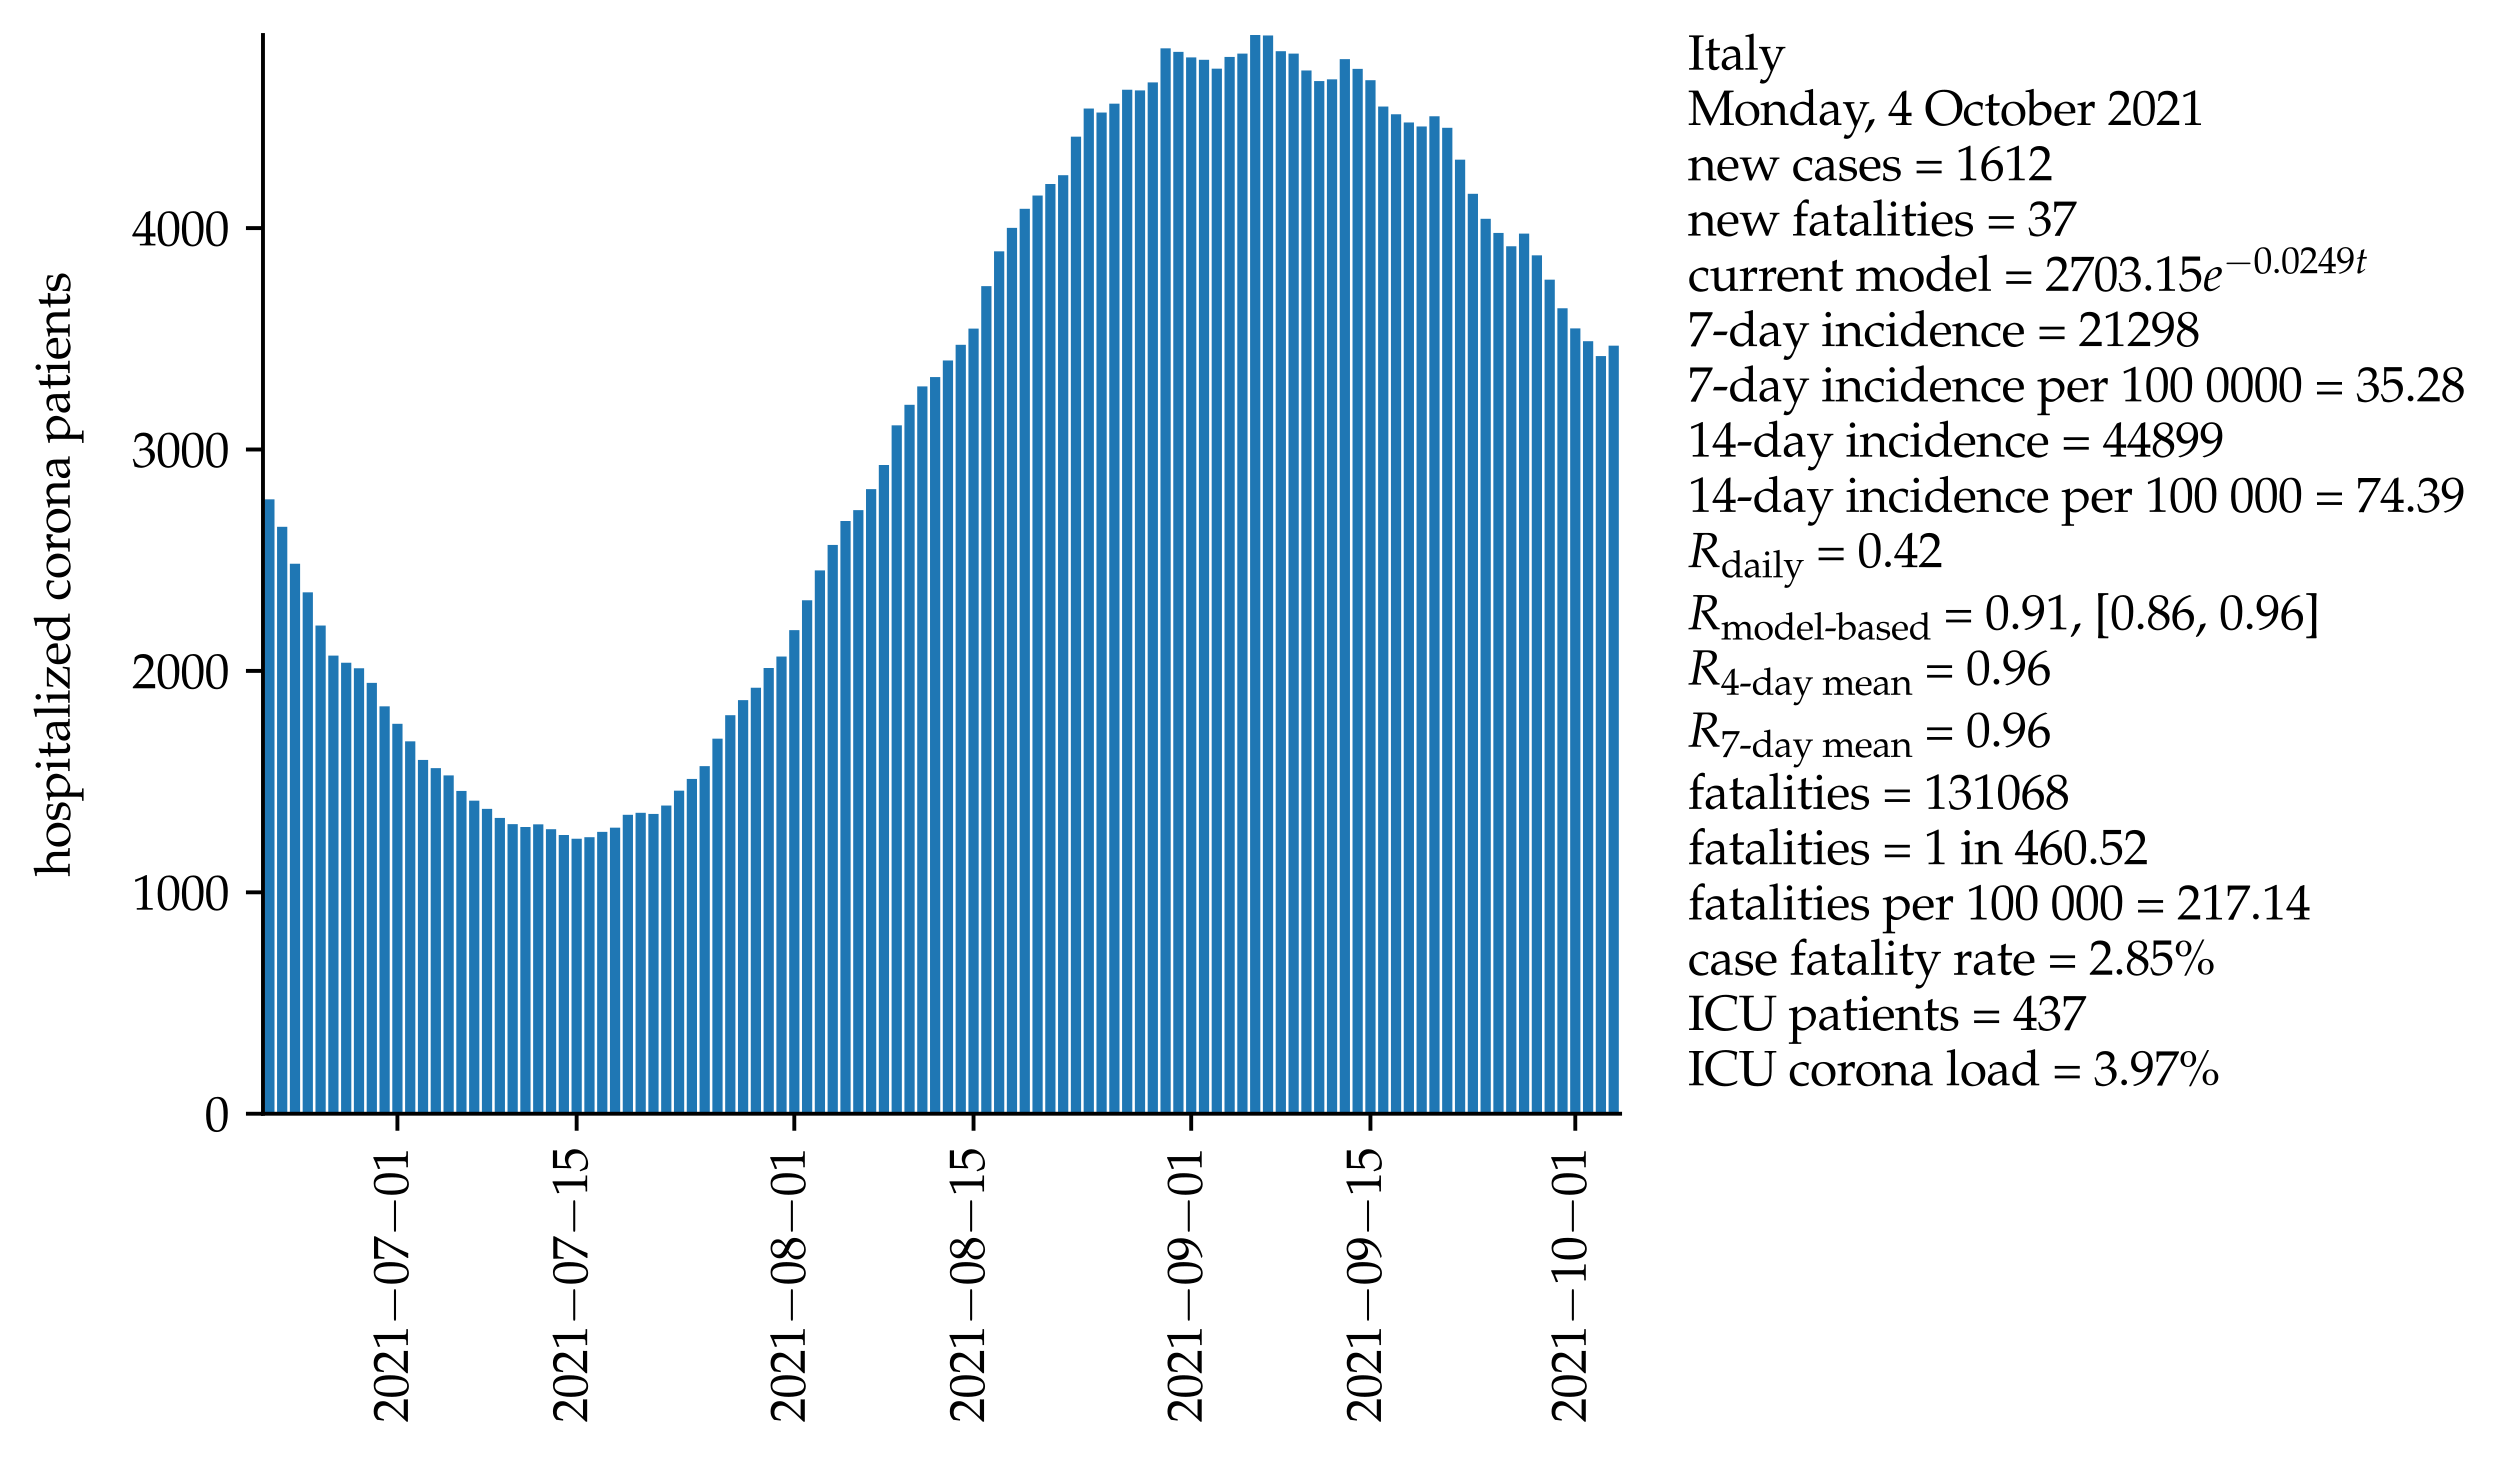 <?xml version="1.0" encoding="utf-8" standalone="no"?>
<!DOCTYPE svg PUBLIC "-//W3C//DTD SVG 1.1//EN"
  "http://www.w3.org/Graphics/SVG/1.1/DTD/svg11.dtd">
<svg height="299.648pt" version="1.1" viewBox="0 0 513.953 299.648" width="513.953pt" xmlns="http://www.w3.org/2000/svg" xmlns:xlink="http://www.w3.org/1999/xlink">
 <defs>
  <style type="text/css">*{stroke-linecap:butt;stroke-linejoin:round;}</style>
 </defs>
 <g id="figure_1">
  <g id="patch_1">
   <path d="M 0 299.648 
L 513.953 299.648 
L 513.953 0 
L 0 0 
z
" style="fill:#ffffff;"/>
  </g>
  <g id="axes_1">
   <g id="patch_2">
    <path d="M 54.063 228.96 
L 333.063 228.96 
L 333.063 7.2 
L 54.063 7.2 
z
" style="fill:#ffffff;"/>
   </g>
   <g id="patch_3">
    <path clip-path="url(#pbe6eeb9020)" d="M 54.326 228.96 
L 56.432 228.96 
L 56.432 102.65 
L 54.326 102.65 
z
" style="fill:#1f77b4;"/>
   </g>
   <g id="patch_4">
    <path clip-path="url(#pbe6eeb9020)" d="M 56.958 228.96 
L 59.064 228.96 
L 59.064 108.294 
L 56.958 108.294 
z
" style="fill:#1f77b4;"/>
   </g>
   <g id="patch_5">
    <path clip-path="url(#pbe6eeb9020)" d="M 59.59 228.96 
L 61.696 228.96 
L 61.696 115.895 
L 59.59 115.895 
z
" style="fill:#1f77b4;"/>
   </g>
   <g id="patch_6">
    <path clip-path="url(#pbe6eeb9020)" d="M 62.222 228.96 
L 64.328 228.96 
L 64.328 121.767 
L 62.222 121.767 
z
" style="fill:#1f77b4;"/>
   </g>
   <g id="patch_7">
    <path clip-path="url(#pbe6eeb9020)" d="M 64.854 228.96 
L 66.96 228.96 
L 66.96 128.594 
L 64.854 128.594 
z
" style="fill:#1f77b4;"/>
   </g>
   <g id="patch_8">
    <path clip-path="url(#pbe6eeb9020)" d="M 67.487 228.96 
L 69.592 228.96 
L 69.592 134.785 
L 67.487 134.785 
z
" style="fill:#1f77b4;"/>
   </g>
   <g id="patch_9">
    <path clip-path="url(#pbe6eeb9020)" d="M 70.119 228.96 
L 72.224 228.96 
L 72.224 136.241 
L 70.119 136.241 
z
" style="fill:#1f77b4;"/>
   </g>
   <g id="patch_10">
    <path clip-path="url(#pbe6eeb9020)" d="M 72.751 228.96 
L 74.856 228.96 
L 74.856 137.379 
L 72.751 137.379 
z
" style="fill:#1f77b4;"/>
   </g>
   <g id="patch_11">
    <path clip-path="url(#pbe6eeb9020)" d="M 75.383 228.96 
L 77.488 228.96 
L 77.488 140.383 
L 75.383 140.383 
z
" style="fill:#1f77b4;"/>
   </g>
   <g id="patch_12">
    <path clip-path="url(#pbe6eeb9020)" d="M 78.015 228.96 
L 80.12 228.96 
L 80.12 145.208 
L 78.015 145.208 
z
" style="fill:#1f77b4;"/>
   </g>
   <g id="patch_13">
    <path clip-path="url(#pbe6eeb9020)" d="M 80.647 228.96 
L 82.753 228.96 
L 82.753 148.804 
L 80.647 148.804 
z
" style="fill:#1f77b4;"/>
   </g>
   <g id="patch_14">
    <path clip-path="url(#pbe6eeb9020)" d="M 83.279 228.96 
L 85.385 228.96 
L 85.385 152.4 
L 83.279 152.4 
z
" style="fill:#1f77b4;"/>
   </g>
   <g id="patch_15">
    <path clip-path="url(#pbe6eeb9020)" d="M 85.911 228.96 
L 88.017 228.96 
L 88.017 156.223 
L 85.911 156.223 
z
" style="fill:#1f77b4;"/>
   </g>
   <g id="patch_16">
    <path clip-path="url(#pbe6eeb9020)" d="M 88.543 228.96 
L 90.649 228.96 
L 90.649 157.908 
L 88.543 157.908 
z
" style="fill:#1f77b4;"/>
   </g>
   <g id="patch_17">
    <path clip-path="url(#pbe6eeb9020)" d="M 91.175 228.96 
L 93.281 228.96 
L 93.281 159.41 
L 91.175 159.41 
z
" style="fill:#1f77b4;"/>
   </g>
   <g id="patch_18">
    <path clip-path="url(#pbe6eeb9020)" d="M 93.807 228.96 
L 95.913 228.96 
L 95.913 162.596 
L 93.807 162.596 
z
" style="fill:#1f77b4;"/>
   </g>
   <g id="patch_19">
    <path clip-path="url(#pbe6eeb9020)" d="M 96.439 228.96 
L 98.545 228.96 
L 98.545 164.599 
L 96.439 164.599 
z
" style="fill:#1f77b4;"/>
   </g>
   <g id="patch_20">
    <path clip-path="url(#pbe6eeb9020)" d="M 99.071 228.96 
L 101.177 228.96 
L 101.177 166.283 
L 99.071 166.283 
z
" style="fill:#1f77b4;"/>
   </g>
   <g id="patch_21">
    <path clip-path="url(#pbe6eeb9020)" d="M 101.703 228.96 
L 103.809 228.96 
L 103.809 168.149 
L 101.703 168.149 
z
" style="fill:#1f77b4;"/>
   </g>
   <g id="patch_22">
    <path clip-path="url(#pbe6eeb9020)" d="M 104.336 228.96 
L 106.441 228.96 
L 106.441 169.423 
L 104.336 169.423 
z
" style="fill:#1f77b4;"/>
   </g>
   <g id="patch_23">
    <path clip-path="url(#pbe6eeb9020)" d="M 106.968 228.96 
L 109.073 228.96 
L 109.073 170.015 
L 106.968 170.015 
z
" style="fill:#1f77b4;"/>
   </g>
   <g id="patch_24">
    <path clip-path="url(#pbe6eeb9020)" d="M 109.6 228.96 
L 111.705 228.96 
L 111.705 169.469 
L 109.6 169.469 
z
" style="fill:#1f77b4;"/>
   </g>
   <g id="patch_25">
    <path clip-path="url(#pbe6eeb9020)" d="M 112.232 228.96 
L 114.337 228.96 
L 114.337 170.47 
L 112.232 170.47 
z
" style="fill:#1f77b4;"/>
   </g>
   <g id="patch_26">
    <path clip-path="url(#pbe6eeb9020)" d="M 114.864 228.96 
L 116.97 228.96 
L 116.97 171.654 
L 114.864 171.654 
z
" style="fill:#1f77b4;"/>
   </g>
   <g id="patch_27">
    <path clip-path="url(#pbe6eeb9020)" d="M 117.496 228.96 
L 119.602 228.96 
L 119.602 172.428 
L 117.496 172.428 
z
" style="fill:#1f77b4;"/>
   </g>
   <g id="patch_28">
    <path clip-path="url(#pbe6eeb9020)" d="M 120.128 228.96 
L 122.234 228.96 
L 122.234 172.109 
L 120.128 172.109 
z
" style="fill:#1f77b4;"/>
   </g>
   <g id="patch_29">
    <path clip-path="url(#pbe6eeb9020)" d="M 122.76 228.96 
L 124.866 228.96 
L 124.866 171.017 
L 122.76 171.017 
z
" style="fill:#1f77b4;"/>
   </g>
   <g id="patch_30">
    <path clip-path="url(#pbe6eeb9020)" d="M 125.392 228.96 
L 127.498 228.96 
L 127.498 170.152 
L 125.392 170.152 
z
" style="fill:#1f77b4;"/>
   </g>
   <g id="patch_31">
    <path clip-path="url(#pbe6eeb9020)" d="M 128.024 228.96 
L 130.13 228.96 
L 130.13 167.512 
L 128.024 167.512 
z
" style="fill:#1f77b4;"/>
   </g>
   <g id="patch_32">
    <path clip-path="url(#pbe6eeb9020)" d="M 130.656 228.96 
L 132.762 228.96 
L 132.762 167.102 
L 130.656 167.102 
z
" style="fill:#1f77b4;"/>
   </g>
   <g id="patch_33">
    <path clip-path="url(#pbe6eeb9020)" d="M 133.288 228.96 
L 135.394 228.96 
L 135.394 167.33 
L 133.288 167.33 
z
" style="fill:#1f77b4;"/>
   </g>
   <g id="patch_34">
    <path clip-path="url(#pbe6eeb9020)" d="M 135.92 228.96 
L 138.026 228.96 
L 138.026 165.6 
L 135.92 165.6 
z
" style="fill:#1f77b4;"/>
   </g>
   <g id="patch_35">
    <path clip-path="url(#pbe6eeb9020)" d="M 138.553 228.96 
L 140.658 228.96 
L 140.658 162.55 
L 138.553 162.55 
z
" style="fill:#1f77b4;"/>
   </g>
   <g id="patch_36">
    <path clip-path="url(#pbe6eeb9020)" d="M 141.185 228.96 
L 143.29 228.96 
L 143.29 160.138 
L 141.185 160.138 
z
" style="fill:#1f77b4;"/>
   </g>
   <g id="patch_37">
    <path clip-path="url(#pbe6eeb9020)" d="M 143.817 228.96 
L 145.922 228.96 
L 145.922 157.498 
L 143.817 157.498 
z
" style="fill:#1f77b4;"/>
   </g>
   <g id="patch_38">
    <path clip-path="url(#pbe6eeb9020)" d="M 146.449 228.96 
L 148.554 228.96 
L 148.554 151.854 
L 146.449 151.854 
z
" style="fill:#1f77b4;"/>
   </g>
   <g id="patch_39">
    <path clip-path="url(#pbe6eeb9020)" d="M 149.081 228.96 
L 151.187 228.96 
L 151.187 147.029 
L 149.081 147.029 
z
" style="fill:#1f77b4;"/>
   </g>
   <g id="patch_40">
    <path clip-path="url(#pbe6eeb9020)" d="M 151.713 228.96 
L 153.819 228.96 
L 153.819 143.934 
L 151.713 143.934 
z
" style="fill:#1f77b4;"/>
   </g>
   <g id="patch_41">
    <path clip-path="url(#pbe6eeb9020)" d="M 154.345 228.96 
L 156.451 228.96 
L 156.451 141.385 
L 154.345 141.385 
z
" style="fill:#1f77b4;"/>
   </g>
   <g id="patch_42">
    <path clip-path="url(#pbe6eeb9020)" d="M 156.977 228.96 
L 159.083 228.96 
L 159.083 137.334 
L 156.977 137.334 
z
" style="fill:#1f77b4;"/>
   </g>
   <g id="patch_43">
    <path clip-path="url(#pbe6eeb9020)" d="M 159.609 228.96 
L 161.715 228.96 
L 161.715 134.967 
L 159.609 134.967 
z
" style="fill:#1f77b4;"/>
   </g>
   <g id="patch_44">
    <path clip-path="url(#pbe6eeb9020)" d="M 162.241 228.96 
L 164.347 228.96 
L 164.347 129.55 
L 162.241 129.55 
z
" style="fill:#1f77b4;"/>
   </g>
   <g id="patch_45">
    <path clip-path="url(#pbe6eeb9020)" d="M 164.873 228.96 
L 166.979 228.96 
L 166.979 123.406 
L 164.873 123.406 
z
" style="fill:#1f77b4;"/>
   </g>
   <g id="patch_46">
    <path clip-path="url(#pbe6eeb9020)" d="M 167.505 228.96 
L 169.611 228.96 
L 169.611 117.261 
L 167.505 117.261 
z
" style="fill:#1f77b4;"/>
   </g>
   <g id="patch_47">
    <path clip-path="url(#pbe6eeb9020)" d="M 170.137 228.96 
L 172.243 228.96 
L 172.243 112.026 
L 170.137 112.026 
z
" style="fill:#1f77b4;"/>
   </g>
   <g id="patch_48">
    <path clip-path="url(#pbe6eeb9020)" d="M 172.77 228.96 
L 174.875 228.96 
L 174.875 107.11 
L 172.77 107.11 
z
" style="fill:#1f77b4;"/>
   </g>
   <g id="patch_49">
    <path clip-path="url(#pbe6eeb9020)" d="M 175.402 228.96 
L 177.507 228.96 
L 177.507 104.88 
L 175.402 104.88 
z
" style="fill:#1f77b4;"/>
   </g>
   <g id="patch_50">
    <path clip-path="url(#pbe6eeb9020)" d="M 178.034 228.96 
L 180.139 228.96 
L 180.139 100.556 
L 178.034 100.556 
z
" style="fill:#1f77b4;"/>
   </g>
   <g id="patch_51">
    <path clip-path="url(#pbe6eeb9020)" d="M 180.666 228.96 
L 182.771 228.96 
L 182.771 95.594 
L 180.666 95.594 
z
" style="fill:#1f77b4;"/>
   </g>
   <g id="patch_52">
    <path clip-path="url(#pbe6eeb9020)" d="M 183.298 228.96 
L 185.403 228.96 
L 185.403 87.447 
L 183.298 87.447 
z
" style="fill:#1f77b4;"/>
   </g>
   <g id="patch_53">
    <path clip-path="url(#pbe6eeb9020)" d="M 185.93 228.96 
L 188.036 228.96 
L 188.036 83.214 
L 185.93 83.214 
z
" style="fill:#1f77b4;"/>
   </g>
   <g id="patch_54">
    <path clip-path="url(#pbe6eeb9020)" d="M 188.562 228.96 
L 190.668 228.96 
L 190.668 79.436 
L 188.562 79.436 
z
" style="fill:#1f77b4;"/>
   </g>
   <g id="patch_55">
    <path clip-path="url(#pbe6eeb9020)" d="M 191.194 228.96 
L 193.3 228.96 
L 193.3 77.524 
L 191.194 77.524 
z
" style="fill:#1f77b4;"/>
   </g>
   <g id="patch_56">
    <path clip-path="url(#pbe6eeb9020)" d="M 193.826 228.96 
L 195.932 228.96 
L 195.932 74.11 
L 193.826 74.11 
z
" style="fill:#1f77b4;"/>
   </g>
   <g id="patch_57">
    <path clip-path="url(#pbe6eeb9020)" d="M 196.458 228.96 
L 198.564 228.96 
L 198.564 70.879 
L 196.458 70.879 
z
" style="fill:#1f77b4;"/>
   </g>
   <g id="patch_58">
    <path clip-path="url(#pbe6eeb9020)" d="M 199.09 228.96 
L 201.196 228.96 
L 201.196 67.556 
L 199.09 67.556 
z
" style="fill:#1f77b4;"/>
   </g>
   <g id="patch_59">
    <path clip-path="url(#pbe6eeb9020)" d="M 201.722 228.96 
L 203.828 228.96 
L 203.828 58.817 
L 201.722 58.817 
z
" style="fill:#1f77b4;"/>
   </g>
   <g id="patch_60">
    <path clip-path="url(#pbe6eeb9020)" d="M 204.354 228.96 
L 206.46 228.96 
L 206.46 51.67 
L 204.354 51.67 
z
" style="fill:#1f77b4;"/>
   </g>
   <g id="patch_61">
    <path clip-path="url(#pbe6eeb9020)" d="M 206.987 228.96 
L 209.092 228.96 
L 209.092 46.846 
L 206.987 46.846 
z
" style="fill:#1f77b4;"/>
   </g>
   <g id="patch_62">
    <path clip-path="url(#pbe6eeb9020)" d="M 209.619 228.96 
L 211.724 228.96 
L 211.724 42.931 
L 209.619 42.931 
z
" style="fill:#1f77b4;"/>
   </g>
   <g id="patch_63">
    <path clip-path="url(#pbe6eeb9020)" d="M 212.251 228.96 
L 214.356 228.96 
L 214.356 40.2 
L 212.251 40.2 
z
" style="fill:#1f77b4;"/>
   </g>
   <g id="patch_64">
    <path clip-path="url(#pbe6eeb9020)" d="M 214.883 228.96 
L 216.988 228.96 
L 216.988 37.833 
L 214.883 37.833 
z
" style="fill:#1f77b4;"/>
   </g>
   <g id="patch_65">
    <path clip-path="url(#pbe6eeb9020)" d="M 217.515 228.96 
L 219.62 228.96 
L 219.62 36.012 
L 217.515 36.012 
z
" style="fill:#1f77b4;"/>
   </g>
   <g id="patch_66">
    <path clip-path="url(#pbe6eeb9020)" d="M 220.147 228.96 
L 222.253 228.96 
L 222.253 28.092 
L 220.147 28.092 
z
" style="fill:#1f77b4;"/>
   </g>
   <g id="patch_67">
    <path clip-path="url(#pbe6eeb9020)" d="M 222.779 228.96 
L 224.885 228.96 
L 224.885 22.312 
L 222.779 22.312 
z
" style="fill:#1f77b4;"/>
   </g>
   <g id="patch_68">
    <path clip-path="url(#pbe6eeb9020)" d="M 225.411 228.96 
L 227.517 228.96 
L 227.517 23.131 
L 225.411 23.131 
z
" style="fill:#1f77b4;"/>
   </g>
   <g id="patch_69">
    <path clip-path="url(#pbe6eeb9020)" d="M 228.043 228.96 
L 230.149 228.96 
L 230.149 21.31 
L 228.043 21.31 
z
" style="fill:#1f77b4;"/>
   </g>
   <g id="patch_70">
    <path clip-path="url(#pbe6eeb9020)" d="M 230.675 228.96 
L 232.781 228.96 
L 232.781 18.443 
L 230.675 18.443 
z
" style="fill:#1f77b4;"/>
   </g>
   <g id="patch_71">
    <path clip-path="url(#pbe6eeb9020)" d="M 233.307 228.96 
L 235.413 228.96 
L 235.413 18.579 
L 233.307 18.579 
z
" style="fill:#1f77b4;"/>
   </g>
   <g id="patch_72">
    <path clip-path="url(#pbe6eeb9020)" d="M 235.939 228.96 
L 238.045 228.96 
L 238.045 16.941 
L 235.939 16.941 
z
" style="fill:#1f77b4;"/>
   </g>
   <g id="patch_73">
    <path clip-path="url(#pbe6eeb9020)" d="M 238.571 228.96 
L 240.677 228.96 
L 240.677 9.931 
L 238.571 9.931 
z
" style="fill:#1f77b4;"/>
   </g>
   <g id="patch_74">
    <path clip-path="url(#pbe6eeb9020)" d="M 241.203 228.96 
L 243.309 228.96 
L 243.309 10.659 
L 241.203 10.659 
z
" style="fill:#1f77b4;"/>
   </g>
   <g id="patch_75">
    <path clip-path="url(#pbe6eeb9020)" d="M 243.836 228.96 
L 245.941 228.96 
L 245.941 11.797 
L 243.836 11.797 
z
" style="fill:#1f77b4;"/>
   </g>
   <g id="patch_76">
    <path clip-path="url(#pbe6eeb9020)" d="M 246.468 228.96 
L 248.573 228.96 
L 248.573 12.298 
L 246.468 12.298 
z
" style="fill:#1f77b4;"/>
   </g>
   <g id="patch_77">
    <path clip-path="url(#pbe6eeb9020)" d="M 249.1 228.96 
L 251.205 228.96 
L 251.205 14.119 
L 249.1 14.119 
z
" style="fill:#1f77b4;"/>
   </g>
   <g id="patch_78">
    <path clip-path="url(#pbe6eeb9020)" d="M 251.732 228.96 
L 253.837 228.96 
L 253.837 11.706 
L 251.732 11.706 
z
" style="fill:#1f77b4;"/>
   </g>
   <g id="patch_79">
    <path clip-path="url(#pbe6eeb9020)" d="M 254.364 228.96 
L 256.47 228.96 
L 256.47 11.023 
L 254.364 11.023 
z
" style="fill:#1f77b4;"/>
   </g>
   <g id="patch_80">
    <path clip-path="url(#pbe6eeb9020)" d="M 256.996 228.96 
L 259.102 228.96 
L 259.102 7.2 
L 256.996 7.2 
z
" style="fill:#1f77b4;"/>
   </g>
   <g id="patch_81">
    <path clip-path="url(#pbe6eeb9020)" d="M 259.628 228.96 
L 261.734 228.96 
L 261.734 7.291 
L 259.628 7.291 
z
" style="fill:#1f77b4;"/>
   </g>
   <g id="patch_82">
    <path clip-path="url(#pbe6eeb9020)" d="M 262.26 228.96 
L 264.366 228.96 
L 264.366 10.523 
L 262.26 10.523 
z
" style="fill:#1f77b4;"/>
   </g>
   <g id="patch_83">
    <path clip-path="url(#pbe6eeb9020)" d="M 264.892 228.96 
L 266.998 228.96 
L 266.998 11.023 
L 264.892 11.023 
z
" style="fill:#1f77b4;"/>
   </g>
   <g id="patch_84">
    <path clip-path="url(#pbe6eeb9020)" d="M 267.524 228.96 
L 269.63 228.96 
L 269.63 14.483 
L 267.524 14.483 
z
" style="fill:#1f77b4;"/>
   </g>
   <g id="patch_85">
    <path clip-path="url(#pbe6eeb9020)" d="M 270.156 228.96 
L 272.262 228.96 
L 272.262 16.668 
L 270.156 16.668 
z
" style="fill:#1f77b4;"/>
   </g>
   <g id="patch_86">
    <path clip-path="url(#pbe6eeb9020)" d="M 272.788 228.96 
L 274.894 228.96 
L 274.894 16.303 
L 272.788 16.303 
z
" style="fill:#1f77b4;"/>
   </g>
   <g id="patch_87">
    <path clip-path="url(#pbe6eeb9020)" d="M 275.42 228.96 
L 277.526 228.96 
L 277.526 12.161 
L 275.42 12.161 
z
" style="fill:#1f77b4;"/>
   </g>
   <g id="patch_88">
    <path clip-path="url(#pbe6eeb9020)" d="M 278.053 228.96 
L 280.158 228.96 
L 280.158 14.164 
L 278.053 14.164 
z
" style="fill:#1f77b4;"/>
   </g>
   <g id="patch_89">
    <path clip-path="url(#pbe6eeb9020)" d="M 280.685 228.96 
L 282.79 228.96 
L 282.79 16.486 
L 280.685 16.486 
z
" style="fill:#1f77b4;"/>
   </g>
   <g id="patch_90">
    <path clip-path="url(#pbe6eeb9020)" d="M 283.317 228.96 
L 285.422 228.96 
L 285.422 21.902 
L 283.317 21.902 
z
" style="fill:#1f77b4;"/>
   </g>
   <g id="patch_91">
    <path clip-path="url(#pbe6eeb9020)" d="M 285.949 228.96 
L 288.054 228.96 
L 288.054 23.495 
L 285.949 23.495 
z
" style="fill:#1f77b4;"/>
   </g>
   <g id="patch_92">
    <path clip-path="url(#pbe6eeb9020)" d="M 288.581 228.96 
L 290.687 228.96 
L 290.687 25.179 
L 288.581 25.179 
z
" style="fill:#1f77b4;"/>
   </g>
   <g id="patch_93">
    <path clip-path="url(#pbe6eeb9020)" d="M 291.213 228.96 
L 293.319 228.96 
L 293.319 25.999 
L 291.213 25.999 
z
" style="fill:#1f77b4;"/>
   </g>
   <g id="patch_94">
    <path clip-path="url(#pbe6eeb9020)" d="M 293.845 228.96 
L 295.951 228.96 
L 295.951 23.905 
L 293.845 23.905 
z
" style="fill:#1f77b4;"/>
   </g>
   <g id="patch_95">
    <path clip-path="url(#pbe6eeb9020)" d="M 296.477 228.96 
L 298.583 228.96 
L 298.583 26.272 
L 296.477 26.272 
z
" style="fill:#1f77b4;"/>
   </g>
   <g id="patch_96">
    <path clip-path="url(#pbe6eeb9020)" d="M 299.109 228.96 
L 301.215 228.96 
L 301.215 32.826 
L 299.109 32.826 
z
" style="fill:#1f77b4;"/>
   </g>
   <g id="patch_97">
    <path clip-path="url(#pbe6eeb9020)" d="M 301.741 228.96 
L 303.847 228.96 
L 303.847 39.836 
L 301.741 39.836 
z
" style="fill:#1f77b4;"/>
   </g>
   <g id="patch_98">
    <path clip-path="url(#pbe6eeb9020)" d="M 304.373 228.96 
L 306.479 228.96 
L 306.479 44.979 
L 304.373 44.979 
z
" style="fill:#1f77b4;"/>
   </g>
   <g id="patch_99">
    <path clip-path="url(#pbe6eeb9020)" d="M 307.005 228.96 
L 309.111 228.96 
L 309.111 47.892 
L 307.005 47.892 
z
" style="fill:#1f77b4;"/>
   </g>
   <g id="patch_100">
    <path clip-path="url(#pbe6eeb9020)" d="M 309.637 228.96 
L 311.743 228.96 
L 311.743 50.623 
L 309.637 50.623 
z
" style="fill:#1f77b4;"/>
   </g>
   <g id="patch_101">
    <path clip-path="url(#pbe6eeb9020)" d="M 312.27 228.96 
L 314.375 228.96 
L 314.375 48.029 
L 312.27 48.029 
z
" style="fill:#1f77b4;"/>
   </g>
   <g id="patch_102">
    <path clip-path="url(#pbe6eeb9020)" d="M 314.902 228.96 
L 317.007 228.96 
L 317.007 52.49 
L 314.902 52.49 
z
" style="fill:#1f77b4;"/>
   </g>
   <g id="patch_103">
    <path clip-path="url(#pbe6eeb9020)" d="M 317.534 228.96 
L 319.639 228.96 
L 319.639 57.497 
L 317.534 57.497 
z
" style="fill:#1f77b4;"/>
   </g>
   <g id="patch_104">
    <path clip-path="url(#pbe6eeb9020)" d="M 320.166 228.96 
L 322.271 228.96 
L 322.271 63.368 
L 320.166 63.368 
z
" style="fill:#1f77b4;"/>
   </g>
   <g id="patch_105">
    <path clip-path="url(#pbe6eeb9020)" d="M 322.798 228.96 
L 324.903 228.96 
L 324.903 67.51 
L 322.798 67.51 
z
" style="fill:#1f77b4;"/>
   </g>
   <g id="patch_106">
    <path clip-path="url(#pbe6eeb9020)" d="M 325.43 228.96 
L 327.536 228.96 
L 327.536 70.15 
L 325.43 70.15 
z
" style="fill:#1f77b4;"/>
   </g>
   <g id="patch_107">
    <path clip-path="url(#pbe6eeb9020)" d="M 328.062 228.96 
L 330.168 228.96 
L 330.168 73.2 
L 328.062 73.2 
z
" style="fill:#1f77b4;"/>
   </g>
   <g id="patch_108">
    <path clip-path="url(#pbe6eeb9020)" d="M 330.694 228.96 
L 332.8 228.96 
L 332.8 71.061 
L 330.694 71.061 
z
" style="fill:#1f77b4;"/>
   </g>
   <g id="matplotlib.axis_1">
    <g id="xtick_1">
     <g id="line2d_1">
      <defs>
       <path d="M 0 0 
L 0 3.5 
" id="md86b216567" style="stroke:#000000;stroke-width:0.8;"/>
      </defs>
      <g>
       <use style="stroke:#000000;stroke-width:0.8;" x="81.7" xlink:href="#md86b216567" y="228.96"/>
      </g>
     </g>
     <g id="text_1">
      <!-- $\mathdefault{2021{-}07{-}01}$ -->
      <g transform="translate(83.859 292.448)rotate(-90)scale(0.1 -0.1)">
       <defs>
        <path d="M 102 160 
L 102 0 
C 1299 0 1299 0 1530 0 
C 1760 0 1760 0 2995 0 
C 2982 125 2982 186 2982 269 
C 2982 348 2982 407 2995 539 
C 2259 539 1965 539 781 539 
L 1946 1761 
C 2566 2414 2758 2763 2758 3238 
C 2758 3966 2259 4416 1446 4416 
C 986 4416 672 4288 358 3969 
L 250 3099 
L 435 3099 
L 518 3393 
C 621 3763 851 3923 1280 3923 
C 1830 3923 2182 3577 2182 3035 
C 2182 2555 1914 2083 1190 1316 
L 102 160 
z
" id="URWPalladioL-Roma-32" transform="scale(0.016)"/>
        <path d="M 1683 4416 
C 691 4416 186 3628 186 2077 
C 186 1326 320 680 544 366 
C 768 51 1126 -128 1523 -128 
C 2490 -128 2976 705 2976 2346 
C 2976 3749 2560 4416 1683 4416 
z
M 1568 4192 
C 2189 4192 2438 3564 2438 2025 
C 2438 661 2195 96 1606 96 
C 986 96 723 744 723 2308 
C 723 3660 960 4192 1568 4192 
z
" id="URWPalladioL-Roma-30" transform="scale(0.016)"/>
        <path d="M 429 3584 
L 493 3584 
L 1318 3956 
C 1325 3962 1331 3962 1338 3962 
C 1376 3962 1389 3905 1389 3751 
L 1389 613 
C 1389 276 1318 205 973 205 
L 614 205 
L 614 0 
C 1600 0 1600 0 1670 0 
C 1754 0 1894 0 2112 0 
C 2189 0 2413 0 2675 0 
L 2675 205 
L 2342 205 
C 1990 205 1926 276 1926 612 
L 1926 4443 
L 1837 4475 
C 1421 4257 966 4065 384 3860 
L 429 3584 
z
" id="URWPalladioL-Roma-31" transform="scale(0.016)"/>
        <path d="M 4218 1472 
C 4326 1472 4442 1472 4442 1600 
C 4442 1728 4326 1728 4218 1728 
L 755 1728 
C 646 1728 531 1728 531 1600 
C 531 1472 646 1472 755 1472 
L 4218 1472 
z
" id="CMSY10-0" transform="scale(0.016)"/>
        <path d="M 358 32 
L 416 -51 
C 666 -32 666 -32 710 -32 
C 755 -32 755 -32 1005 -51 
C 1274 649 1587 1317 2010 2087 
L 3181 4199 
L 3181 4372 
C 2490 4372 2266 4372 1747 4372 
C 1280 4372 966 4372 346 4372 
L 282 4359 
C 301 3750 301 3750 301 3685 
C 301 3614 301 3614 282 3031 
L 474 3031 
L 518 3390 
C 570 3789 614 3840 909 3840 
L 2618 3840 
C 2362 3313 2163 2941 1920 2549 
L 358 32 
z
" id="URWPalladioL-Roma-37" transform="scale(0.016)"/>
       </defs>
       <use transform="scale(0.996)" xlink:href="#URWPalladioL-Roma-32"/>
       <use transform="translate(49.813 0)scale(0.996)" xlink:href="#URWPalladioL-Roma-30"/>
       <use transform="translate(99.626 0)scale(0.996)" xlink:href="#URWPalladioL-Roma-32"/>
       <use transform="translate(149.44 0)scale(0.996)" xlink:href="#URWPalladioL-Roma-31"/>
       <use transform="translate(200.498 0)scale(1.038)" xlink:href="#CMSY10-0"/>
       <use transform="translate(282.44 0)scale(0.996)" xlink:href="#URWPalladioL-Roma-30"/>
       <use transform="translate(332.253 0)scale(0.996)" xlink:href="#URWPalladioL-Roma-37"/>
       <use transform="translate(383.311 0)scale(1.038)" xlink:href="#CMSY10-0"/>
       <use transform="translate(465.253 0)scale(0.996)" xlink:href="#URWPalladioL-Roma-30"/>
       <use transform="translate(515.066 0)scale(0.996)" xlink:href="#URWPalladioL-Roma-31"/>
      </g>
     </g>
    </g>
    <g id="xtick_2">
     <g id="line2d_2">
      <g>
       <use style="stroke:#000000;stroke-width:0.8;" x="118.549" xlink:href="#md86b216567" y="228.96"/>
      </g>
     </g>
     <g id="text_2">
      <!-- $\mathdefault{2021{-}07{-}15}$ -->
      <g transform="translate(120.708 292.448)rotate(-90)scale(0.1 -0.1)">
       <defs>
        <path d="M 813 3877 
C 1638 3877 1997 3877 2765 3877 
L 2797 3907 
C 2784 4016 2784 4064 2784 4144 
C 2784 4229 2784 4277 2797 4386 
L 2765 4416 
C 2285 4416 1997 4416 1651 4416 
C 1299 4416 1018 4416 538 4416 
L 506 4403 
C 512 4011 518 3729 518 3523 
C 518 2977 499 2360 480 2077 
L 608 2038 
C 909 2341 1082 2432 1395 2432 
C 2010 2432 2394 1993 2394 1296 
C 2394 580 1984 160 1286 160 
C 941 160 621 277 531 444 
L 237 973 
L 83 883 
C 230 516 307 310 397 27 
C 576 -71 832 -128 1107 -128 
C 1536 -128 1990 59 2342 368 
C 2733 716 2938 1154 2938 1630 
C 2938 2359 2419 2874 1690 2874 
C 1382 2874 1152 2791 755 2554 
L 813 3877 
z
" id="URWPalladioL-Roma-35" transform="scale(0.016)"/>
       </defs>
       <use transform="scale(0.996)" xlink:href="#URWPalladioL-Roma-32"/>
       <use transform="translate(49.813 0)scale(0.996)" xlink:href="#URWPalladioL-Roma-30"/>
       <use transform="translate(99.626 0)scale(0.996)" xlink:href="#URWPalladioL-Roma-32"/>
       <use transform="translate(149.44 0)scale(0.996)" xlink:href="#URWPalladioL-Roma-31"/>
       <use transform="translate(200.498 0)scale(1.038)" xlink:href="#CMSY10-0"/>
       <use transform="translate(282.44 0)scale(0.996)" xlink:href="#URWPalladioL-Roma-30"/>
       <use transform="translate(332.253 0)scale(0.996)" xlink:href="#URWPalladioL-Roma-37"/>
       <use transform="translate(383.311 0)scale(1.038)" xlink:href="#CMSY10-0"/>
       <use transform="translate(465.253 0)scale(0.996)" xlink:href="#URWPalladioL-Roma-31"/>
       <use transform="translate(515.066 0)scale(0.996)" xlink:href="#URWPalladioL-Roma-35"/>
      </g>
     </g>
    </g>
    <g id="xtick_3">
     <g id="line2d_3">
      <g>
       <use style="stroke:#000000;stroke-width:0.8;" x="163.294" xlink:href="#md86b216567" y="228.96"/>
      </g>
     </g>
     <g id="text_3">
      <!-- $\mathdefault{2021{-}08{-}01}$ -->
      <g transform="translate(165.453 292.448)rotate(-90)scale(0.1 -0.1)">
       <defs>
        <path d="M 1075 2211 
C 813 2090 704 2019 563 1884 
C 320 1641 192 1352 192 1019 
C 192 359 723 -128 1446 -128 
C 2278 -128 2970 526 2970 1320 
C 2970 1833 2733 2109 2003 2442 
C 2586 2840 2790 3109 2790 3493 
C 2790 4044 2336 4416 1658 4416 
C 896 4416 339 3929 339 3257 
C 339 2821 512 2577 1075 2211 
z
M 1818 1891 
C 2221 1711 2464 1397 2464 1052 
C 2464 513 2061 90 1542 90 
C 998 90 646 475 646 1071 
C 646 1538 832 1833 1306 2122 
L 1818 1891 
z
M 1427 2712 
C 1024 2910 819 3167 819 3487 
C 819 3910 1126 4198 1581 4198 
C 2048 4198 2355 3891 2355 3422 
C 2355 3058 2195 2808 1779 2538 
L 1427 2712 
z
" id="URWPalladioL-Roma-38" transform="scale(0.016)"/>
       </defs>
       <use transform="scale(0.996)" xlink:href="#URWPalladioL-Roma-32"/>
       <use transform="translate(49.813 0)scale(0.996)" xlink:href="#URWPalladioL-Roma-30"/>
       <use transform="translate(99.626 0)scale(0.996)" xlink:href="#URWPalladioL-Roma-32"/>
       <use transform="translate(149.44 0)scale(0.996)" xlink:href="#URWPalladioL-Roma-31"/>
       <use transform="translate(200.498 0)scale(1.038)" xlink:href="#CMSY10-0"/>
       <use transform="translate(282.44 0)scale(0.996)" xlink:href="#URWPalladioL-Roma-30"/>
       <use transform="translate(332.253 0)scale(0.996)" xlink:href="#URWPalladioL-Roma-38"/>
       <use transform="translate(383.311 0)scale(1.038)" xlink:href="#CMSY10-0"/>
       <use transform="translate(465.253 0)scale(0.996)" xlink:href="#URWPalladioL-Roma-30"/>
       <use transform="translate(515.066 0)scale(0.996)" xlink:href="#URWPalladioL-Roma-31"/>
      </g>
     </g>
    </g>
    <g id="xtick_4">
     <g id="line2d_4">
      <g>
       <use style="stroke:#000000;stroke-width:0.8;" x="200.143" xlink:href="#md86b216567" y="228.96"/>
      </g>
     </g>
     <g id="text_4">
      <!-- $\mathdefault{2021{-}08{-}15}$ -->
      <g transform="translate(202.303 292.448)rotate(-90)scale(0.1 -0.1)">
       <use transform="scale(0.996)" xlink:href="#URWPalladioL-Roma-32"/>
       <use transform="translate(49.813 0)scale(0.996)" xlink:href="#URWPalladioL-Roma-30"/>
       <use transform="translate(99.626 0)scale(0.996)" xlink:href="#URWPalladioL-Roma-32"/>
       <use transform="translate(149.44 0)scale(0.996)" xlink:href="#URWPalladioL-Roma-31"/>
       <use transform="translate(200.498 0)scale(1.038)" xlink:href="#CMSY10-0"/>
       <use transform="translate(282.44 0)scale(0.996)" xlink:href="#URWPalladioL-Roma-30"/>
       <use transform="translate(332.253 0)scale(0.996)" xlink:href="#URWPalladioL-Roma-38"/>
       <use transform="translate(383.311 0)scale(1.038)" xlink:href="#CMSY10-0"/>
       <use transform="translate(465.253 0)scale(0.996)" xlink:href="#URWPalladioL-Roma-31"/>
       <use transform="translate(515.066 0)scale(0.996)" xlink:href="#URWPalladioL-Roma-35"/>
      </g>
     </g>
    </g>
    <g id="xtick_5">
     <g id="line2d_5">
      <g>
       <use style="stroke:#000000;stroke-width:0.8;" x="244.888" xlink:href="#md86b216567" y="228.96"/>
      </g>
     </g>
     <g id="text_5">
      <!-- $\mathdefault{2021{-}09{-}01}$ -->
      <g transform="translate(247.048 292.448)rotate(-90)scale(0.1 -0.1)">
       <defs>
        <path d="M 614 -106 
C 1325 125 1632 272 1978 566 
C 2598 1098 2925 1835 2925 2693 
C 2925 3776 2406 4435 1562 4435 
C 742 4435 128 3795 128 2938 
C 128 2201 608 1664 1274 1664 
C 1491 1664 1741 1734 1856 1830 
L 2304 2202 
C 2253 1125 1555 336 397 54 
L 397 3 
L 614 -106 
z
M 1536 4224 
C 1824 4224 2035 4102 2176 3846 
C 2291 3641 2368 3328 2368 3040 
C 2368 2451 2029 2055 1536 2055 
C 1024 2055 678 2509 678 3174 
C 678 3821 1011 4224 1536 4224 
z
" id="URWPalladioL-Roma-39" transform="scale(0.016)"/>
       </defs>
       <use transform="scale(0.996)" xlink:href="#URWPalladioL-Roma-32"/>
       <use transform="translate(49.813 0)scale(0.996)" xlink:href="#URWPalladioL-Roma-30"/>
       <use transform="translate(99.626 0)scale(0.996)" xlink:href="#URWPalladioL-Roma-32"/>
       <use transform="translate(149.44 0)scale(0.996)" xlink:href="#URWPalladioL-Roma-31"/>
       <use transform="translate(200.498 0)scale(1.038)" xlink:href="#CMSY10-0"/>
       <use transform="translate(282.44 0)scale(0.996)" xlink:href="#URWPalladioL-Roma-30"/>
       <use transform="translate(332.253 0)scale(0.996)" xlink:href="#URWPalladioL-Roma-39"/>
       <use transform="translate(383.311 0)scale(1.038)" xlink:href="#CMSY10-0"/>
       <use transform="translate(465.253 0)scale(0.996)" xlink:href="#URWPalladioL-Roma-30"/>
       <use transform="translate(515.066 0)scale(0.996)" xlink:href="#URWPalladioL-Roma-31"/>
      </g>
     </g>
    </g>
    <g id="xtick_6">
     <g id="line2d_6">
      <g>
       <use style="stroke:#000000;stroke-width:0.8;" x="281.737" xlink:href="#md86b216567" y="228.96"/>
      </g>
     </g>
     <g id="text_6">
      <!-- $\mathdefault{2021{-}09{-}15}$ -->
      <g transform="translate(283.897 292.448)rotate(-90)scale(0.1 -0.1)">
       <use transform="scale(0.996)" xlink:href="#URWPalladioL-Roma-32"/>
       <use transform="translate(49.813 0)scale(0.996)" xlink:href="#URWPalladioL-Roma-30"/>
       <use transform="translate(99.626 0)scale(0.996)" xlink:href="#URWPalladioL-Roma-32"/>
       <use transform="translate(149.44 0)scale(0.996)" xlink:href="#URWPalladioL-Roma-31"/>
       <use transform="translate(200.498 0)scale(1.038)" xlink:href="#CMSY10-0"/>
       <use transform="translate(282.44 0)scale(0.996)" xlink:href="#URWPalladioL-Roma-30"/>
       <use transform="translate(332.253 0)scale(0.996)" xlink:href="#URWPalladioL-Roma-39"/>
       <use transform="translate(383.311 0)scale(1.038)" xlink:href="#CMSY10-0"/>
       <use transform="translate(465.253 0)scale(0.996)" xlink:href="#URWPalladioL-Roma-31"/>
       <use transform="translate(515.066 0)scale(0.996)" xlink:href="#URWPalladioL-Roma-35"/>
      </g>
     </g>
    </g>
    <g id="xtick_7">
     <g id="line2d_7">
      <g>
       <use style="stroke:#000000;stroke-width:0.8;" x="323.851" xlink:href="#md86b216567" y="228.96"/>
      </g>
     </g>
     <g id="text_7">
      <!-- $\mathdefault{2021{-}10{-}01}$ -->
      <g transform="translate(326.01 292.448)rotate(-90)scale(0.1 -0.1)">
       <use transform="scale(0.996)" xlink:href="#URWPalladioL-Roma-32"/>
       <use transform="translate(49.813 0)scale(0.996)" xlink:href="#URWPalladioL-Roma-30"/>
       <use transform="translate(99.626 0)scale(0.996)" xlink:href="#URWPalladioL-Roma-32"/>
       <use transform="translate(149.44 0)scale(0.996)" xlink:href="#URWPalladioL-Roma-31"/>
       <use transform="translate(200.498 0)scale(1.038)" xlink:href="#CMSY10-0"/>
       <use transform="translate(282.44 0)scale(0.996)" xlink:href="#URWPalladioL-Roma-31"/>
       <use transform="translate(332.253 0)scale(0.996)" xlink:href="#URWPalladioL-Roma-30"/>
       <use transform="translate(383.311 0)scale(1.038)" xlink:href="#CMSY10-0"/>
       <use transform="translate(465.253 0)scale(0.996)" xlink:href="#URWPalladioL-Roma-30"/>
       <use transform="translate(515.066 0)scale(0.996)" xlink:href="#URWPalladioL-Roma-31"/>
      </g>
     </g>
    </g>
   </g>
   <g id="matplotlib.axis_2">
    <g id="ytick_1">
     <g id="line2d_8">
      <defs>
       <path d="M 0 0 
L -3.5 0 
" id="m8399c75a3b" style="stroke:#000000;stroke-width:0.8;"/>
      </defs>
      <g>
       <use style="stroke:#000000;stroke-width:0.8;" x="54.063" xlink:href="#m8399c75a3b" y="228.96"/>
      </g>
     </g>
     <g id="text_8">
      <!-- $\mathdefault{0}$ -->
      <g transform="translate(42.082 232.524)scale(0.1 -0.1)">
       <use transform="scale(0.996)" xlink:href="#URWPalladioL-Roma-30"/>
      </g>
     </g>
    </g>
    <g id="ytick_2">
     <g id="line2d_9">
      <g>
       <use style="stroke:#000000;stroke-width:0.8;" x="54.063" xlink:href="#m8399c75a3b" y="183.443"/>
      </g>
     </g>
     <g id="text_9">
      <!-- $\mathdefault{1000}$ -->
      <g transform="translate(27.138 187.007)scale(0.1 -0.1)">
       <use transform="scale(0.996)" xlink:href="#URWPalladioL-Roma-31"/>
       <use transform="translate(49.813 0)scale(0.996)" xlink:href="#URWPalladioL-Roma-30"/>
       <use transform="translate(99.626 0)scale(0.996)" xlink:href="#URWPalladioL-Roma-30"/>
       <use transform="translate(149.44 0)scale(0.996)" xlink:href="#URWPalladioL-Roma-30"/>
      </g>
     </g>
    </g>
    <g id="ytick_3">
     <g id="line2d_10">
      <g>
       <use style="stroke:#000000;stroke-width:0.8;" x="54.063" xlink:href="#m8399c75a3b" y="137.926"/>
      </g>
     </g>
     <g id="text_10">
      <!-- $\mathdefault{2000}$ -->
      <g transform="translate(27.138 141.49)scale(0.1 -0.1)">
       <use transform="scale(0.996)" xlink:href="#URWPalladioL-Roma-32"/>
       <use transform="translate(49.813 0)scale(0.996)" xlink:href="#URWPalladioL-Roma-30"/>
       <use transform="translate(99.626 0)scale(0.996)" xlink:href="#URWPalladioL-Roma-30"/>
       <use transform="translate(149.44 0)scale(0.996)" xlink:href="#URWPalladioL-Roma-30"/>
      </g>
     </g>
    </g>
    <g id="ytick_4">
     <g id="line2d_11">
      <g>
       <use style="stroke:#000000;stroke-width:0.8;" x="54.063" xlink:href="#m8399c75a3b" y="92.408"/>
      </g>
     </g>
     <g id="text_11">
      <!-- $\mathdefault{3000}$ -->
      <g transform="translate(27.138 95.972)scale(0.1 -0.1)">
       <defs>
        <path d="M 275 3197 
L 474 3197 
L 589 3554 
C 659 3770 1062 3987 1395 3987 
C 1811 3987 2150 3649 2150 3248 
C 2150 2770 1773 2368 1318 2368 
C 1267 2368 1197 2368 1114 2381 
L 1018 2381 
L 941 2047 
L 986 2008 
C 1229 2118 1350 2150 1523 2150 
C 2054 2150 2362 1809 2362 1222 
C 2362 566 1971 135 1376 135 
C 1082 135 819 231 627 411 
C 474 553 390 701 269 1049 
L 96 985 
C 230 593 282 361 320 39 
C 659 -77 941 -128 1178 -128 
C 1690 -128 2278 161 2630 593 
C 2848 857 2957 1140 2957 1442 
C 2957 1751 2829 2022 2598 2182 
C 2438 2298 2291 2350 1971 2407 
C 2483 2803 2675 3096 2675 3472 
C 2675 4040 2202 4416 1491 4416 
C 1056 4416 768 4295 461 3989 
L 275 3197 
z
" id="URWPalladioL-Roma-33" transform="scale(0.016)"/>
       </defs>
       <use transform="scale(0.996)" xlink:href="#URWPalladioL-Roma-33"/>
       <use transform="translate(49.813 0)scale(0.996)" xlink:href="#URWPalladioL-Roma-30"/>
       <use transform="translate(99.626 0)scale(0.996)" xlink:href="#URWPalladioL-Roma-30"/>
       <use transform="translate(149.44 0)scale(0.996)" xlink:href="#URWPalladioL-Roma-30"/>
      </g>
     </g>
    </g>
    <g id="ytick_5">
     <g id="line2d_12">
      <g>
       <use style="stroke:#000000;stroke-width:0.8;" x="54.063" xlink:href="#m8399c75a3b" y="46.891"/>
      </g>
     </g>
     <g id="text_12">
      <!-- $\mathdefault{4000}$ -->
      <g transform="translate(27.138 50.455)scale(0.1 -0.1)">
       <defs>
        <path d="M 1792 1152 
L 1792 673 
C 1792 289 1722 199 1408 199 
L 1011 199 
L 1011 0 
C 1862 0 1862 0 2016 0 
C 2170 0 2170 0 3021 0 
L 3021 199 
L 2714 199 
C 2400 199 2330 282 2330 669 
L 2330 1152 
C 2707 1152 2842 1152 3021 1133 
L 3021 1588 
C 2720 1563 2598 1563 2502 1563 
L 2483 1563 
L 2330 1563 
L 2330 2457 
C 2330 3600 2342 4152 2374 4416 
L 2298 4448 
L 1824 4275 
L 13 1299 
L 83 1152 
L 1792 1152 
z
M 1792 1563 
L 416 1563 
L 1792 3826 
L 1792 1563 
z
" id="URWPalladioL-Roma-34" transform="scale(0.016)"/>
       </defs>
       <use transform="scale(0.996)" xlink:href="#URWPalladioL-Roma-34"/>
       <use transform="translate(49.813 0)scale(0.996)" xlink:href="#URWPalladioL-Roma-30"/>
       <use transform="translate(99.626 0)scale(0.996)" xlink:href="#URWPalladioL-Roma-30"/>
       <use transform="translate(149.44 0)scale(0.996)" xlink:href="#URWPalladioL-Roma-30"/>
      </g>
     </g>
    </g>
    <g id="text_13">
     <!-- hospitalized corona patients -->
     <g transform="translate(14.328 180.176)rotate(-90)scale(0.1 -0.1)">
      <defs>
       <path d="M 45 4248 
L 403 4248 
C 518 4248 563 4177 563 3984 
L 563 643 
C 563 237 544 192 326 192 
L 38 192 
L 38 -7 
C 474 -7 646 -7 832 -7 
C 1018 -7 1190 -7 1626 -7 
L 1626 192 
L 1338 192 
C 1120 192 1101 237 1101 643 
L 1101 2011 
C 1101 2300 1523 2616 1914 2616 
C 2342 2616 2624 2297 2624 1806 
L 2624 -7 
C 3014 -7 3021 -7 3130 -7 
C 3219 -7 3219 -7 3661 -7 
L 3661 179 
L 3398 205 
C 3181 205 3162 244 3162 654 
L 3162 1892 
C 3162 2642 2810 3008 2093 3008 
C 1856 3008 1722 2963 1587 2847 
L 1101 2424 
L 1101 4613 
L 1043 4665 
C 762 4556 550 4504 45 4427 
L 45 4248 
z
" id="URWPalladioL-Roma-68" transform="scale(0.016)"/>
       <path d="M 1786 3008 
C 851 3008 205 2347 205 1392 
C 205 487 774 -128 1600 -128 
C 2586 -128 3290 558 3290 1520 
C 3290 2386 2662 3008 1786 3008 
z
M 1670 2796 
C 2259 2796 2694 2155 2694 1283 
C 2694 545 2368 83 1850 83 
C 1222 83 800 699 800 1610 
C 800 2379 1107 2796 1670 2796 
z
" id="URWPalladioL-Roma-6f" transform="scale(0.016)"/>
       <path d="M 262 917 
C 262 475 243 282 192 26 
C 525 -83 774 -128 1069 -128 
C 1907 -128 2502 321 2502 949 
C 2502 1148 2445 1295 2323 1424 
C 2157 1584 1946 1661 1382 1770 
C 858 1873 685 2001 685 2296 
C 685 2616 909 2796 1299 2796 
C 1728 2796 2054 2572 2054 2270 
L 2054 2123 
L 2234 2123 
C 2240 2495 2246 2648 2266 2847 
C 1926 2963 1696 3008 1434 3008 
C 691 3008 237 2655 237 2078 
C 237 1770 378 1552 672 1417 
C 845 1340 1184 1238 1619 1141 
C 1907 1077 2029 943 2029 699 
C 2029 353 1709 109 1254 109 
C 787 109 454 333 454 654 
L 454 917 
L 262 917 
z
" id="URWPalladioL-Roma-73" transform="scale(0.016)"/>
       <path d="M 64 2565 
L 301 2565 
C 557 2565 582 2520 582 2095 
L 582 -1142 
C 582 -1548 563 -1593 346 -1593 
L 51 -1593 
L 51 -1792 
C 691 -1792 691 -1792 851 -1792 
C 1011 -1792 1011 -1792 1651 -1792 
L 1651 -1593 
L 1357 -1593 
C 1139 -1593 1120 -1547 1120 -1138 
L 1120 89 
C 1312 -26 1517 -71 1805 -71 
C 1990 -71 2157 -32 2259 32 
L 2989 505 
C 3245 672 3546 1330 3546 1740 
C 3546 2451 2957 3008 2214 3008 
C 1978 3008 1747 2943 1645 2847 
L 1120 2367 
L 1120 2982 
L 1062 3008 
C 736 2873 403 2783 64 2745 
L 64 2565 
z
M 1120 1964 
C 1120 2053 1152 2124 1235 2233 
C 1421 2469 1683 2591 2003 2591 
C 2605 2591 2989 2169 2989 1504 
C 2989 787 2560 256 1984 256 
C 1632 256 1370 372 1120 633 
L 1120 1964 
z
" id="URWPalladioL-Roma-70" transform="scale(0.016)"/>
       <path d="M 1203 2993 
L 1146 3019 
C 819 2884 486 2793 147 2755 
L 147 2576 
L 384 2576 
C 640 2576 666 2531 666 2105 
L 666 651 
C 666 244 646 199 429 199 
L 134 199 
L 134 0 
C 774 0 774 0 934 0 
C 1094 0 1094 0 1734 0 
L 1734 199 
L 1440 199 
C 1222 199 1203 244 1203 651 
L 1203 2993 
z
M 909 4416 
C 717 4416 550 4249 550 4056 
C 550 3870 717 3704 902 3704 
C 1088 3704 1261 3870 1261 4056 
C 1261 4236 1088 4416 909 4416 
z
" id="URWPalladioL-Roma-69" transform="scale(0.016)"/>
       <path d="M 627 2476 
L 627 619 
C 627 142 838 -64 1331 -64 
C 1478 -64 1632 -32 1670 13 
L 1978 353 
L 1894 463 
C 1734 372 1638 340 1517 340 
C 1267 340 1165 470 1165 788 
L 1165 2489 
L 1984 2489 
L 2042 2816 
L 1165 2816 
L 1165 3056 
C 1165 3321 1184 3547 1235 3951 
L 1158 4021 
C 1005 3925 813 3842 614 3778 
C 634 3585 640 3463 640 3271 
L 640 2822 
L 141 2598 
L 141 2476 
L 627 2476 
z
" id="URWPalladioL-Roma-74" transform="scale(0.016)"/>
       <path d="M 2074 538 
L 2042 -1 
C 2458 -1 2458 -1 2541 -1 
C 2573 -1 2733 -1 3014 -1 
L 3014 192 
L 2765 192 
C 2611 192 2586 244 2586 558 
L 2586 1731 
C 2586 2668 2317 3008 1574 3008 
C 1299 3008 1043 2937 800 2791 
L 461 2585 
L 461 2171 
L 627 2126 
L 710 2323 
C 845 2623 909 2668 1203 2668 
C 1805 2668 2054 2431 2074 1852 
L 1440 1736 
C 570 1577 205 1277 205 722 
C 205 224 506 -64 1011 -64 
C 1126 -64 1235 -45 1280 -13 
L 2074 538 
z
M 2074 806 
C 1888 544 1485 302 1235 302 
C 979 302 755 538 755 812 
C 755 1048 883 1271 1075 1392 
C 1235 1488 1587 1577 2074 1648 
L 2074 806 
z
" id="URWPalladioL-Roma-61" transform="scale(0.016)"/>
       <path d="M 147 4256 
L 506 4256 
C 621 4256 666 4185 666 3992 
L 666 651 
C 666 244 646 199 429 199 
L 134 199 
L 134 0 
C 774 0 774 0 934 0 
C 1094 0 1094 0 1734 0 
L 1734 199 
L 1440 199 
C 1222 199 1203 244 1203 650 
L 1203 4621 
L 1146 4673 
C 864 4564 653 4512 147 4435 
L 147 4256 
z
" id="URWPalladioL-Roma-6c" transform="scale(0.016)"/>
       <path d="M 2912 2764 
L 2912 2944 
C 2464 2944 2272 2944 2029 2944 
L 442 2944 
C 429 2624 422 2549 384 2115 
L 576 2115 
L 653 2547 
C 678 2681 794 2713 1267 2713 
L 2182 2713 
C 2048 2503 1939 2357 1766 2141 
L 678 794 
C 525 609 435 501 102 127 
L 141 0 
C 806 0 845 0 1120 0 
L 2886 0 
C 2886 145 2899 297 2944 602 
L 2982 899 
L 2790 899 
L 2675 397 
C 2650 282 2381 237 1766 237 
L 902 237 
L 2912 2764 
z
" id="URWPalladioL-Roma-7a" transform="scale(0.016)"/>
       <path d="M 2797 447 
L 2714 511 
C 2304 269 2157 212 1882 212 
C 1466 212 1120 398 941 711 
C 819 921 774 1101 762 1472 
L 1696 1472 
C 2138 1472 2413 1472 2854 1544 
C 2861 1634 2867 1693 2867 1771 
C 2867 2520 2394 3008 1677 3008 
C 1440 3008 1165 2924 902 2770 
C 378 2469 166 2071 166 1404 
C 166 1000 262 654 435 410 
C 691 71 1120 -128 1600 -128 
C 1837 -128 2074 -77 2336 37 
C 2509 108 2643 191 2669 230 
L 2797 447 
z
M 2298 1690 
C 1965 1690 1811 1690 1581 1690 
C 1286 1690 1120 1690 774 1722 
C 774 2027 800 2169 883 2337 
C 1018 2622 1293 2796 1600 2796 
C 1811 2796 1978 2711 2093 2534 
C 2234 2319 2278 2129 2298 1690 
z
" id="URWPalladioL-Roma-65" transform="scale(0.016)"/>
       <path d="M 2637 2802 
C 2278 2956 2099 3008 1875 3008 
C 1702 3008 1549 2969 1389 2887 
L 826 2593 
C 461 2401 224 1935 224 1392 
C 224 881 397 460 710 204 
C 928 19 1229 -64 1645 -64 
C 1773 -64 1920 -38 1952 -13 
L 2662 583 
L 2630 -7 
C 2944 -7 3046 -7 3123 -7 
C 3174 -7 3264 -7 3398 -7 
C 3443 -7 3571 -7 3706 -7 
L 3706 192 
L 3411 192 
C 3194 192 3174 237 3174 643 
L 3174 4607 
L 3117 4659 
C 2835 4550 2624 4498 2118 4421 
L 2118 4242 
L 2477 4242 
C 2592 4242 2637 4171 2637 3978 
L 2637 2802 
z
M 2637 1424 
C 2637 1009 2624 946 2541 799 
C 2362 499 2048 302 1747 302 
C 1184 302 781 844 781 1603 
C 781 2298 1126 2706 1702 2706 
C 1946 2706 2202 2623 2426 2470 
C 2560 2381 2637 2298 2637 2246 
L 2637 1424 
z
" id="URWPalladioL-Roma-64" transform="scale(0.016)"/>
       <path d="M 2554 1994 
C 2554 2289 2586 2552 2643 2783 
C 2387 2937 2163 3008 1901 3008 
C 1594 3008 1235 2886 851 2642 
C 403 2360 166 1911 166 1347 
C 166 481 774 -128 1632 -128 
C 1965 -128 2445 -6 2509 90 
L 2643 295 
L 2579 391 
C 2342 263 2138 205 1907 205 
C 1197 205 730 757 730 1603 
C 730 2289 1050 2674 1626 2674 
C 1907 2674 2214 2546 2330 2386 
L 2374 1994 
L 2554 1994 
z
" id="URWPalladioL-Roma-63" transform="scale(0.016)"/>
       <path d="M 147 2565 
L 384 2565 
C 640 2565 666 2520 666 2094 
L 666 643 
C 666 237 646 192 429 192 
L 134 192 
L 134 -7 
C 595 -7 762 -7 922 -7 
C 1050 -7 1050 -7 1837 -7 
L 1837 192 
L 1504 192 
C 1216 192 1203 211 1203 638 
L 1203 1751 
C 1203 2139 1459 2463 1773 2463 
C 1965 2463 2099 2373 2202 2169 
L 2336 2169 
L 2394 2937 
C 2323 2982 2208 3008 2093 3008 
C 1901 3008 1696 2905 1562 2745 
L 1203 2322 
L 1203 2982 
L 1146 3008 
C 819 2873 486 2783 147 2745 
L 147 2565 
z
" id="URWPalladioL-Roma-72" transform="scale(0.016)"/>
       <path d="M 2624 -7 
C 3014 -7 3021 -7 3130 -7 
C 3219 -7 3219 -7 3661 -7 
L 3661 179 
L 3398 205 
C 3181 205 3162 244 3162 654 
L 3162 1892 
C 3162 2642 2810 3008 2093 3008 
C 1856 3008 1722 2963 1587 2847 
L 1101 2424 
L 1101 2982 
L 1043 3008 
C 717 2873 384 2783 45 2745 
L 45 2565 
L 282 2565 
C 538 2565 563 2520 563 2094 
L 563 643 
C 563 237 544 192 326 192 
L 38 192 
L 38 -7 
C 474 -7 646 -7 832 -7 
C 1018 -7 1190 -7 1626 -7 
L 1626 192 
L 1338 192 
C 1120 192 1101 237 1101 643 
L 1101 2011 
C 1101 2300 1523 2616 1914 2616 
C 2342 2616 2624 2297 2624 1806 
L 2624 -7 
z
" id="URWPalladioL-Roma-6e" transform="scale(0.016)"/>
      </defs>
      <use transform="scale(0.996)" xlink:href="#URWPalladioL-Roma-68"/>
      <use transform="translate(57.982 0)scale(0.996)" xlink:href="#URWPalladioL-Roma-6f"/>
      <use transform="translate(112.378 0)scale(0.996)" xlink:href="#URWPalladioL-Roma-73"/>
      <use transform="translate(154.619 0)scale(0.996)" xlink:href="#URWPalladioL-Roma-70"/>
      <use transform="translate(214.494 0)scale(0.996)" xlink:href="#URWPalladioL-Roma-69"/>
      <use transform="translate(243.484 0)scale(0.996)" xlink:href="#URWPalladioL-Roma-74"/>
      <use transform="translate(275.961 0)scale(0.996)" xlink:href="#URWPalladioL-Roma-61"/>
      <use transform="translate(325.774 0)scale(0.996)" xlink:href="#URWPalladioL-Roma-6c"/>
      <use transform="translate(354.765 0)scale(0.996)" xlink:href="#URWPalladioL-Roma-69"/>
      <use transform="translate(383.755 0)scale(0.996)" xlink:href="#URWPalladioL-Roma-7a"/>
      <use transform="translate(433.568 0)scale(0.996)" xlink:href="#URWPalladioL-Roma-65"/>
      <use transform="translate(481.288 0)scale(0.996)" xlink:href="#URWPalladioL-Roma-64"/>
      <use transform="translate(567.067 0)scale(0.996)" xlink:href="#URWPalladioL-Roma-63"/>
      <use transform="translate(611.3 0)scale(0.996)" xlink:href="#URWPalladioL-Roma-6f"/>
      <use transform="translate(665.696 0)scale(0.996)" xlink:href="#URWPalladioL-Roma-72"/>
      <use transform="translate(703.255 0)scale(0.996)" xlink:href="#URWPalladioL-Roma-6f"/>
      <use transform="translate(757.651 0)scale(0.996)" xlink:href="#URWPalladioL-Roma-6e"/>
      <use transform="translate(815.633 0)scale(0.996)" xlink:href="#URWPalladioL-Roma-61"/>
      <use transform="translate(890.353 0)scale(0.996)" xlink:href="#URWPalladioL-Roma-70"/>
      <use transform="translate(950.227 0)scale(0.996)" xlink:href="#URWPalladioL-Roma-61"/>
      <use transform="translate(1000.04 0)scale(0.996)" xlink:href="#URWPalladioL-Roma-74"/>
      <use transform="translate(1032.517 0)scale(0.996)" xlink:href="#URWPalladioL-Roma-69"/>
      <use transform="translate(1061.508 0)scale(0.996)" xlink:href="#URWPalladioL-Roma-65"/>
      <use transform="translate(1109.228 0)scale(0.996)" xlink:href="#URWPalladioL-Roma-6e"/>
      <use transform="translate(1167.21 0)scale(0.996)" xlink:href="#URWPalladioL-Roma-74"/>
      <use transform="translate(1199.687 0)scale(0.996)" xlink:href="#URWPalladioL-Roma-73"/>
     </g>
    </g>
   </g>
   <g id="patch_109">
    <path d="M 54.063 228.96 
L 54.063 7.2 
" style="fill:none;stroke:#000000;stroke-linecap:square;stroke-linejoin:miter;stroke-width:0.8;"/>
   </g>
   <g id="patch_110">
    <path d="M 54.063 228.96 
L 333.063 228.96 
" style="fill:none;stroke:#000000;stroke-linecap:square;stroke-linejoin:miter;stroke-width:0.8;"/>
   </g>
   <g id="text_14">
    <!-- Italy -->
    <g transform="translate(347.013 14.328)scale(0.1 -0.1)">
     <defs>
      <path d="M 1382 3663 
C 1382 4172 1414 4224 1709 4224 
L 2016 4224 
L 2016 4423 
C 1549 4423 1408 4423 1075 4423 
C 755 4423 602 4423 141 4423 
L 141 4224 
L 448 4224 
C 742 4224 774 4172 774 3663 
L 774 766 
C 774 256 742 205 448 205 
L 141 205 
L 141 0 
C 518 0 742 0 1075 0 
C 1408 0 1638 0 2016 0 
L 2016 205 
L 1709 205 
C 1414 205 1382 256 1382 766 
L 1382 3663 
z
" id="URWPalladioL-Roma-49" transform="scale(0.016)"/>
      <path d="M 1901 564 
C 1760 808 1690 956 1574 1270 
L 1165 2347 
C 1126 2456 1101 2552 1101 2618 
C 1101 2710 1171 2764 1318 2764 
L 1562 2764 
L 1562 2944 
C 941 2944 941 2944 819 2944 
C 698 2944 698 2944 77 2944 
L 77 2777 
L 192 2764 
C 352 2745 429 2674 525 2451 
L 1222 775 
C 1402 340 1466 186 1581 -134 
L 1434 -524 
C 1229 -1062 979 -1362 736 -1362 
C 634 -1362 518 -1311 410 -1215 
L 326 -1215 
L 173 -1696 
C 294 -1760 397 -1792 518 -1792 
C 947 -1792 1222 -1562 1466 -1005 
L 2765 1990 
C 3021 2572 3142 2745 3302 2764 
L 3482 2777 
L 3482 2944 
C 2976 2944 2976 2944 2874 2944 
C 2771 2944 2771 2944 2266 2944 
L 2266 2777 
L 2432 2764 
C 2611 2751 2701 2694 2701 2604 
C 2701 2559 2688 2501 2662 2437 
L 1901 564 
z
" id="URWPalladioL-Roma-79" transform="scale(0.016)"/>
     </defs>
     <use transform="scale(0.996)" xlink:href="#URWPalladioL-Roma-49"/>
     <use transform="translate(33.574 0)scale(0.996)" xlink:href="#URWPalladioL-Roma-74"/>
     <use transform="translate(66.051 0)scale(0.996)" xlink:href="#URWPalladioL-Roma-61"/>
     <use transform="translate(115.864 0)scale(0.996)" xlink:href="#URWPalladioL-Roma-6c"/>
     <use transform="translate(144.855 0)scale(0.996)" xlink:href="#URWPalladioL-Roma-79"/>
    </g>
    <!-- Monday, 4 October 2021 -->
    <g transform="translate(347.013 25.692)scale(0.1 -0.1)">
     <defs>
      <path d="M 4685 783 
C 4685 276 4659 231 4358 205 
L 4141 186 
L 4141 0 
C 4435 0 4627 0 4960 0 
C 5318 0 5549 0 5926 0 
L 5926 205 
L 5619 205 
C 5325 205 5293 256 5293 766 
L 5293 3663 
C 5293 4166 5325 4224 5619 4224 
L 5888 4256 
L 5888 4436 
C 5402 4436 5402 4436 5293 4436 
C 5197 4436 5197 4436 4685 4436 
L 3008 884 
L 1318 4436 
C 806 4436 806 4436 710 4436 
C 614 4436 614 4436 102 4436 
L 102 4237 
L 384 4237 
C 678 4237 710 4178 710 3674 
L 710 768 
C 710 263 678 205 384 205 
L 102 205 
L 102 0 
C 736 0 736 0 845 0 
C 941 0 941 0 1613 0 
L 1613 205 
L 1331 205 
C 1037 205 1005 262 1005 766 
L 1005 3718 
L 2790 -64 
L 2918 -64 
C 2963 32 3002 134 3040 230 
C 3142 480 3219 658 3264 748 
L 4403 3167 
C 4493 3353 4570 3500 4685 3718 
L 4685 783 
z
" id="URWPalladioL-Roma-4d" transform="scale(0.016)"/>
      <path d="M 1306 789 
C 1133 731 1018 693 678 596 
C 634 109 474 -308 102 -923 
L 192 -994 
L 454 -872 
C 973 -199 1216 205 1395 699 
L 1306 789 
z
" id="URWPalladioL-Roma-2c" transform="scale(0.016)"/>
      <path d="M 2573 4544 
C 1114 4544 141 3596 141 2186 
C 141 839 1075 -128 2368 -128 
C 3802 -128 4890 942 4890 2351 
C 4890 3698 3994 4544 2573 4544 
z
M 2464 4274 
C 3558 4274 4205 3493 4205 2160 
C 4205 890 3616 141 2624 141 
C 1549 141 826 1051 826 2422 
C 826 3607 1414 4274 2464 4274 
z
" id="URWPalladioL-Roma-4f" transform="scale(0.016)"/>
      <path d="M 960 4620 
L 902 4672 
C 621 4563 410 4511 -96 4434 
L -96 4255 
L 262 4255 
C 378 4255 422 4184 422 3991 
L 422 989 
C 422 591 416 416 371 -33 
L 474 -71 
L 730 160 
C 986 -7 1216 -71 1555 -71 
C 1805 -71 1971 -26 2106 70 
L 2746 531 
C 3027 735 3251 1266 3251 1733 
C 3251 2476 2771 3008 2093 3008 
C 1792 3008 1478 2892 1312 2725 
L 960 2367 
L 960 4620 
z
M 960 1977 
C 960 2066 1024 2181 1126 2297 
C 1306 2482 1555 2591 1818 2591 
C 2355 2591 2694 2156 2694 1472 
C 2694 755 2310 256 1766 256 
C 1434 256 960 460 960 601 
L 960 1977 
z
" id="URWPalladioL-Roma-62" transform="scale(0.016)"/>
     </defs>
     <use transform="scale(0.996)" xlink:href="#URWPalladioL-Roma-4d"/>
     <use transform="translate(94.246 0)scale(0.996)" xlink:href="#URWPalladioL-Roma-6f"/>
     <use transform="translate(148.642 0)scale(0.996)" xlink:href="#URWPalladioL-Roma-6e"/>
     <use transform="translate(206.624 0)scale(0.996)" xlink:href="#URWPalladioL-Roma-64"/>
     <use transform="translate(267.495 0)scale(0.996)" xlink:href="#URWPalladioL-Roma-61"/>
     <use transform="translate(317.309 0)scale(0.996)" xlink:href="#URWPalladioL-Roma-79"/>
     <use transform="translate(361.642 0)scale(0.996)" xlink:href="#URWPalladioL-Roma-2c"/>
     <use transform="translate(411.455 0)scale(0.996)" xlink:href="#URWPalladioL-Roma-34"/>
     <use transform="translate(486.175 0)scale(0.996)" xlink:href="#URWPalladioL-Roma-4f"/>
     <use transform="translate(564.481 0)scale(0.996)" xlink:href="#URWPalladioL-Roma-63"/>
     <use transform="translate(608.715 0)scale(0.996)" xlink:href="#URWPalladioL-Roma-74"/>
     <use transform="translate(641.192 0)scale(0.996)" xlink:href="#URWPalladioL-Roma-6f"/>
     <use transform="translate(695.587 0)scale(0.996)" xlink:href="#URWPalladioL-Roma-62"/>
     <use transform="translate(750.68 0)scale(0.996)" xlink:href="#URWPalladioL-Roma-65"/>
     <use transform="translate(798.4 0)scale(0.996)" xlink:href="#URWPalladioL-Roma-72"/>
     <use transform="translate(862.659 0)scale(0.996)" xlink:href="#URWPalladioL-Roma-32"/>
     <use transform="translate(912.472 0)scale(0.996)" xlink:href="#URWPalladioL-Roma-30"/>
     <use transform="translate(962.285 0)scale(0.996)" xlink:href="#URWPalladioL-Roma-32"/>
     <use transform="translate(1012.098 0)scale(0.996)" xlink:href="#URWPalladioL-Roma-31"/>
    </g>
    <!-- new cases = 1612 -->
    <g transform="translate(347.013 37.055)scale(0.1 -0.1)">
     <defs>
      <path d="M 2643 3008 
C 2118 1788 2022 1571 1626 677 
L 1088 2444 
C 1069 2502 1062 2553 1062 2604 
C 1062 2700 1146 2752 1306 2752 
L 1562 2752 
L 1562 2932 
C 928 2932 928 2932 800 2932 
C 672 2932 672 2932 38 2932 
L 38 2765 
L 218 2752 
C 397 2739 480 2612 640 2114 
L 1293 -32 
L 1594 -32 
L 2221 1437 
C 2253 1514 2323 1667 2426 1884 
L 2554 2152 
L 3424 -32 
L 3718 -32 
C 3763 102 3814 249 3866 389 
C 3994 767 4134 1162 4160 1201 
L 4595 2196 
C 4787 2625 4864 2733 5005 2752 
L 5171 2765 
L 5171 2932 
C 4646 2932 4646 2932 4544 2932 
C 4442 2932 4442 2932 3917 2932 
L 3917 2752 
L 4134 2752 
C 4294 2752 4384 2675 4384 2559 
C 4384 2489 4371 2412 4339 2329 
L 4019 1433 
C 3968 1292 3917 1163 3712 638 
L 2976 2490 
C 2886 2707 2842 2835 2790 3008 
L 2643 3008 
z
" id="URWPalladioL-Roma-77" transform="scale(0.016)"/>
      <path d="M 3552 2496 
L 326 2496 
L 326 2137 
L 3552 2137 
L 3552 2496 
z
M 3552 1255 
L 326 1255 
L 326 896 
L 3552 896 
L 3552 1255 
z
" id="URWPalladioL-Roma-3d" transform="scale(0.016)"/>
      <path d="M 2662 4310 
L 2426 4419 
C 1811 4214 1549 4086 1222 3804 
C 563 3246 205 2464 205 1585 
C 205 526 717 -128 1542 -128 
C 2374 -128 2995 532 2995 1405 
C 2995 2143 2554 2624 1875 2624 
C 1555 2624 1363 2540 986 2239 
C 915 2181 909 2175 838 2124 
C 973 3284 1510 3913 2662 4259 
L 2662 4310 
z
M 1632 2239 
C 2118 2239 2445 1816 2445 1181 
C 2445 513 2118 83 1626 83 
C 1082 83 787 551 787 1412 
C 787 1636 813 1758 883 1867 
C 1024 2085 1325 2239 1632 2239 
z
" id="URWPalladioL-Roma-36" transform="scale(0.016)"/>
     </defs>
     <use transform="scale(0.996)" xlink:href="#URWPalladioL-Roma-6e"/>
     <use transform="translate(57.982 0)scale(0.996)" xlink:href="#URWPalladioL-Roma-65"/>
     <use transform="translate(105.702 0)scale(0.996)" xlink:href="#URWPalladioL-Roma-77"/>
     <use transform="translate(213.697 0)scale(0.996)" xlink:href="#URWPalladioL-Roma-63"/>
     <use transform="translate(257.931 0)scale(0.996)" xlink:href="#URWPalladioL-Roma-61"/>
     <use transform="translate(307.744 0)scale(0.996)" xlink:href="#URWPalladioL-Roma-73"/>
     <use transform="translate(349.985 0)scale(0.996)" xlink:href="#URWPalladioL-Roma-65"/>
     <use transform="translate(397.706 0)scale(0.996)" xlink:href="#URWPalladioL-Roma-73"/>
     <use transform="translate(464.854 0)scale(0.996)" xlink:href="#URWPalladioL-Roma-3d"/>
     <use transform="translate(550.133 0)scale(0.996)" xlink:href="#URWPalladioL-Roma-31"/>
     <use transform="translate(599.946 0)scale(0.996)" xlink:href="#URWPalladioL-Roma-36"/>
     <use transform="translate(649.76 0)scale(0.996)" xlink:href="#URWPalladioL-Roma-31"/>
     <use transform="translate(699.573 0)scale(0.996)" xlink:href="#URWPalladioL-Roma-32"/>
    </g>
    <!-- new fatalities = 37 -->
    <g transform="translate(347.013 48.418)scale(0.1 -0.1)">
     <defs>
      <path d="M 2182 4601 
C 2048 4652 1971 4672 1888 4672 
C 1683 4672 1459 4563 1318 4404 
L 947 3985 
C 762 3775 678 3490 678 3070 
L 678 2803 
L 237 2604 
L 237 2476 
L 678 2476 
L 678 651 
C 678 244 659 199 442 199 
L 147 199 
L 147 0 
C 787 0 787 0 947 0 
C 1107 0 1107 0 1747 0 
L 1747 199 
L 1453 199 
C 1235 199 1216 245 1216 653 
L 1216 2489 
L 2010 2489 
L 2054 2816 
L 1216 2816 
L 1216 3350 
C 1216 4073 1299 4248 1664 4248 
C 1837 4248 1952 4204 2106 4071 
L 2182 4109 
L 2182 4601 
z
" id="URWPalladioL-Roma-66" transform="scale(0.016)"/>
     </defs>
     <use transform="scale(0.996)" xlink:href="#URWPalladioL-Roma-6e"/>
     <use transform="translate(57.982 0)scale(0.996)" xlink:href="#URWPalladioL-Roma-65"/>
     <use transform="translate(105.702 0)scale(0.996)" xlink:href="#URWPalladioL-Roma-77"/>
     <use transform="translate(213.697 0)scale(0.996)" xlink:href="#URWPalladioL-Roma-66"/>
     <use transform="translate(246.872 0)scale(0.996)" xlink:href="#URWPalladioL-Roma-61"/>
     <use transform="translate(296.685 0)scale(0.996)" xlink:href="#URWPalladioL-Roma-74"/>
     <use transform="translate(329.163 0)scale(0.996)" xlink:href="#URWPalladioL-Roma-61"/>
     <use transform="translate(378.976 0)scale(0.996)" xlink:href="#URWPalladioL-Roma-6c"/>
     <use transform="translate(407.966 0)scale(0.996)" xlink:href="#URWPalladioL-Roma-69"/>
     <use transform="translate(436.956 0)scale(0.996)" xlink:href="#URWPalladioL-Roma-74"/>
     <use transform="translate(469.434 0)scale(0.996)" xlink:href="#URWPalladioL-Roma-69"/>
     <use transform="translate(498.424 0)scale(0.996)" xlink:href="#URWPalladioL-Roma-65"/>
     <use transform="translate(546.144 0)scale(0.996)" xlink:href="#URWPalladioL-Roma-73"/>
     <use transform="translate(613.292 0)scale(0.996)" xlink:href="#URWPalladioL-Roma-3d"/>
     <use transform="translate(698.572 0)scale(0.996)" xlink:href="#URWPalladioL-Roma-33"/>
     <use transform="translate(748.385 0)scale(0.996)" xlink:href="#URWPalladioL-Roma-37"/>
    </g>
    <!-- current model = $2703.15e^{-0.0249t}$ -->
    <g transform="translate(347.013 59.781)scale(0.1 -0.1)">
     <defs>
      <path d="M 3219 3009 
L 3162 3035 
C 2835 2900 2502 2810 2163 2772 
L 2163 2592 
L 2400 2592 
C 2656 2592 2682 2547 2682 2121 
L 2682 1070 
C 2682 928 2592 747 2445 599 
C 2266 418 2061 327 1811 327 
C 1587 327 1408 398 1306 521 
C 1216 624 1171 824 1171 1107 
L 1171 3009 
L 1114 3035 
C 787 2900 454 2810 115 2772 
L 115 2592 
L 352 2592 
C 608 2592 634 2547 634 2122 
L 634 1039 
C 634 587 672 387 787 227 
C 928 33 1171 -64 1536 -64 
C 1824 -64 2080 26 2253 186 
L 2682 585 
C 2682 401 2675 298 2656 0 
C 3085 0 3091 0 3187 0 
C 3277 0 3277 0 3718 0 
L 3718 186 
L 3456 212 
C 3238 212 3219 251 3219 664 
L 3219 3009 
z
" id="URWPalladioL-Roma-75" transform="scale(0.016)"/>
      <path d="M 115 2565 
L 352 2565 
C 608 2565 634 2520 634 2094 
L 634 643 
C 634 237 614 192 397 192 
L 102 192 
L 102 -7 
C 717 -7 736 -7 915 -7 
C 1094 -7 1261 -7 1677 -7 
L 1677 179 
L 1408 205 
C 1190 205 1171 250 1171 654 
L 1171 2014 
C 1171 2302 1594 2616 1978 2616 
C 2323 2616 2560 2287 2560 1798 
L 2560 643 
C 2560 237 2541 192 2323 192 
L 2029 192 
L 2029 -7 
C 2669 -7 2669 -7 2829 -7 
C 2989 -7 2989 -7 3629 -7 
L 3629 192 
L 3334 192 
C 3117 192 3098 237 3098 643 
L 3098 2011 
C 3098 2300 3520 2616 3904 2616 
C 4250 2616 4486 2291 4486 1806 
L 4486 -7 
C 4877 -7 4883 -7 4992 -7 
C 5075 -7 5075 -7 5562 -7 
L 5562 192 
L 5261 192 
C 5043 192 5024 237 5024 643 
L 5024 1970 
C 5024 2608 4653 3008 4064 3008 
C 3840 3008 3654 2950 3539 2847 
L 3053 2412 
C 2848 2834 2586 3008 2144 3008 
C 1907 3008 1728 2950 1613 2847 
L 1171 2437 
L 1171 2982 
L 1114 3008 
C 787 2873 454 2783 115 2745 
L 115 2565 
z
" id="URWPalladioL-Roma-6d" transform="scale(0.016)"/>
      <path d="M 794 744 
C 602 744 429 564 429 372 
C 429 179 602 0 787 0 
C 992 0 1171 173 1171 372 
C 1171 564 992 744 794 744 
z
" id="URWPalladioL-Roma-2e" transform="scale(0.016)"/>
      <path d="M 2099 712 
L 1946 604 
C 1606 363 1299 235 1069 235 
C 768 235 582 471 582 853 
C 582 1011 602 1183 634 1368 
L 1158 1494 
C 1267 1520 1440 1584 1600 1654 
C 2144 1889 2394 2182 2394 2576 
C 2394 2874 2176 3072 1856 3072 
C 1440 3072 730 2633 480 2226 
C 288 1908 96 1151 96 724 
C 96 228 378 -64 838 -64 
C 1203 -64 1562 114 2150 591 
L 2099 712 
z
M 723 1748 
C 832 2187 960 2461 1146 2626 
C 1261 2728 1459 2804 1613 2804 
C 1798 2804 1920 2677 1920 2474 
C 1920 2193 1696 1895 1363 1735 
C 1184 1647 954 1577 666 1513 
L 723 1748 
z
" id="URWPalladioL-Ital-65" transform="scale(0.016)"/>
      <path d="M 800 2465 
L 442 671 
C 435 626 429 615 410 538 
C 371 361 358 265 358 190 
C 358 31 429 -64 550 -64 
C 774 -64 998 62 1498 463 
L 1594 538 
L 1696 621 
L 1632 735 
L 1344 538 
C 1158 412 1030 348 960 348 
C 902 348 870 399 870 474 
C 870 639 960 1153 1146 2072 
L 1229 2465 
L 1914 2465 
L 1984 2784 
C 1741 2752 1523 2752 1280 2752 
C 1382 3348 1453 3659 1568 4001 
L 1498 4097 
C 1370 4021 1197 3944 998 3868 
L 838 2784 
C 557 2650 390 2580 275 2548 
L 262 2465 
L 800 2465 
z
" id="URWPalladioL-Ital-74" transform="scale(0.016)"/>
     </defs>
     <use transform="scale(0.996)" xlink:href="#URWPalladioL-Roma-63"/>
     <use transform="translate(44.234 0)scale(0.996)" xlink:href="#URWPalladioL-Roma-75"/>
     <use transform="translate(104.307 0)scale(0.996)" xlink:href="#URWPalladioL-Roma-72"/>
     <use transform="translate(143.659 0)scale(0.996)" xlink:href="#URWPalladioL-Roma-72"/>
     <use transform="translate(181.219 0)scale(0.996)" xlink:href="#URWPalladioL-Roma-65"/>
     <use transform="translate(228.939 0)scale(0.996)" xlink:href="#URWPalladioL-Roma-6e"/>
     <use transform="translate(286.921 0)scale(0.996)" xlink:href="#URWPalladioL-Roma-74"/>
     <use transform="translate(344.305 0)scale(0.996)" xlink:href="#URWPalladioL-Roma-6d"/>
     <use transform="translate(432.274 0)scale(0.996)" xlink:href="#URWPalladioL-Roma-6f"/>
     <use transform="translate(486.67 0)scale(0.996)" xlink:href="#URWPalladioL-Roma-64"/>
     <use transform="translate(547.541 0)scale(0.996)" xlink:href="#URWPalladioL-Roma-65"/>
     <use transform="translate(595.262 0)scale(0.996)" xlink:href="#URWPalladioL-Roma-6c"/>
     <use transform="translate(649.159 0)scale(0.996)" xlink:href="#URWPalladioL-Roma-3d"/>
     <use transform="translate(734.438 0)scale(0.996)" xlink:href="#URWPalladioL-Roma-32"/>
     <use transform="translate(784.252 0)scale(0.996)" xlink:href="#URWPalladioL-Roma-37"/>
     <use transform="translate(834.065 0)scale(0.996)" xlink:href="#URWPalladioL-Roma-30"/>
     <use transform="translate(883.878 0)scale(0.996)" xlink:href="#URWPalladioL-Roma-33"/>
     <use transform="translate(933.691 0)scale(0.996)" xlink:href="#URWPalladioL-Roma-2e"/>
     <use transform="translate(958.598 0)scale(0.996)" xlink:href="#URWPalladioL-Roma-31"/>
     <use transform="translate(1008.411 0)scale(0.996)" xlink:href="#URWPalladioL-Roma-35"/>
     <use transform="translate(1059.469 0)scale(0.996)" xlink:href="#URWPalladioL-Ital-65"/>
     <use transform="translate(1100.416 36.164)scale(0.789)" xlink:href="#CMSY10-0"/>
     <use transform="translate(1162.691 36.164)scale(0.757)" xlink:href="#URWPalladioL-Roma-30"/>
     <use transform="translate(1200.549 36.164)scale(0.757)" xlink:href="#URWPalladioL-Roma-2e"/>
     <use transform="translate(1219.478 36.164)scale(0.757)" xlink:href="#URWPalladioL-Roma-30"/>
     <use transform="translate(1257.336 36.164)scale(0.757)" xlink:href="#URWPalladioL-Roma-32"/>
     <use transform="translate(1295.193 36.164)scale(0.757)" xlink:href="#URWPalladioL-Roma-34"/>
     <use transform="translate(1333.051 36.164)scale(0.757)" xlink:href="#URWPalladioL-Roma-39"/>
     <use transform="translate(1371.855 36.164)scale(0.757)" xlink:href="#URWPalladioL-Ital-74"/>
    </g>
    <!-- 7-day incidence = 21298 -->
    <g transform="translate(347.013 71.145)scale(0.1 -0.1)">
     <defs>
      <path d="M 1805 1408 
L 1997 1837 
L 1965 1869 
L 282 1869 
L 109 1440 
L 141 1408 
L 1805 1408 
z
" id="URWPalladioL-Roma-2d" transform="scale(0.016)"/>
     </defs>
     <use transform="scale(0.996)" xlink:href="#URWPalladioL-Roma-37"/>
     <use transform="translate(49.813 0)scale(0.996)" xlink:href="#URWPalladioL-Roma-2d"/>
     <use transform="translate(82.988 0)scale(0.996)" xlink:href="#URWPalladioL-Roma-64"/>
     <use transform="translate(143.86 0)scale(0.996)" xlink:href="#URWPalladioL-Roma-61"/>
     <use transform="translate(193.673 0)scale(0.996)" xlink:href="#URWPalladioL-Roma-79"/>
     <use transform="translate(273.972 0)scale(0.996)" xlink:href="#URWPalladioL-Roma-69"/>
     <use transform="translate(302.962 0)scale(0.996)" xlink:href="#URWPalladioL-Roma-6e"/>
     <use transform="translate(360.944 0)scale(0.996)" xlink:href="#URWPalladioL-Roma-63"/>
     <use transform="translate(405.178 0)scale(0.996)" xlink:href="#URWPalladioL-Roma-69"/>
     <use transform="translate(434.168 0)scale(0.996)" xlink:href="#URWPalladioL-Roma-64"/>
     <use transform="translate(495.04 0)scale(0.996)" xlink:href="#URWPalladioL-Roma-65"/>
     <use transform="translate(542.76 0)scale(0.996)" xlink:href="#URWPalladioL-Roma-6e"/>
     <use transform="translate(600.742 0)scale(0.996)" xlink:href="#URWPalladioL-Roma-63"/>
     <use transform="translate(644.975 0)scale(0.996)" xlink:href="#URWPalladioL-Roma-65"/>
     <use transform="translate(717.602 0)scale(0.996)" xlink:href="#URWPalladioL-Roma-3d"/>
     <use transform="translate(802.882 0)scale(0.996)" xlink:href="#URWPalladioL-Roma-32"/>
     <use transform="translate(852.695 0)scale(0.996)" xlink:href="#URWPalladioL-Roma-31"/>
     <use transform="translate(902.508 0)scale(0.996)" xlink:href="#URWPalladioL-Roma-32"/>
     <use transform="translate(952.322 0)scale(0.996)" xlink:href="#URWPalladioL-Roma-39"/>
     <use transform="translate(1002.135 0)scale(0.996)" xlink:href="#URWPalladioL-Roma-38"/>
    </g>
    <!-- 7-day incidence per 100 0000 = 35.28 -->
    <g transform="translate(347.013 82.508)scale(0.1 -0.1)">
     <use transform="scale(0.996)" xlink:href="#URWPalladioL-Roma-37"/>
     <use transform="translate(49.813 0)scale(0.996)" xlink:href="#URWPalladioL-Roma-2d"/>
     <use transform="translate(82.988 0)scale(0.996)" xlink:href="#URWPalladioL-Roma-64"/>
     <use transform="translate(143.86 0)scale(0.996)" xlink:href="#URWPalladioL-Roma-61"/>
     <use transform="translate(193.673 0)scale(0.996)" xlink:href="#URWPalladioL-Roma-79"/>
     <use transform="translate(273.972 0)scale(0.996)" xlink:href="#URWPalladioL-Roma-69"/>
     <use transform="translate(302.962 0)scale(0.996)" xlink:href="#URWPalladioL-Roma-6e"/>
     <use transform="translate(360.944 0)scale(0.996)" xlink:href="#URWPalladioL-Roma-63"/>
     <use transform="translate(405.178 0)scale(0.996)" xlink:href="#URWPalladioL-Roma-69"/>
     <use transform="translate(434.168 0)scale(0.996)" xlink:href="#URWPalladioL-Roma-64"/>
     <use transform="translate(495.04 0)scale(0.996)" xlink:href="#URWPalladioL-Roma-65"/>
     <use transform="translate(542.76 0)scale(0.996)" xlink:href="#URWPalladioL-Roma-6e"/>
     <use transform="translate(600.742 0)scale(0.996)" xlink:href="#URWPalladioL-Roma-63"/>
     <use transform="translate(644.975 0)scale(0.996)" xlink:href="#URWPalladioL-Roma-65"/>
     <use transform="translate(717.602 0)scale(0.996)" xlink:href="#URWPalladioL-Roma-70"/>
     <use transform="translate(777.477 0)scale(0.996)" xlink:href="#URWPalladioL-Roma-65"/>
     <use transform="translate(825.197 0)scale(0.996)" xlink:href="#URWPalladioL-Roma-72"/>
     <use transform="translate(889.456 0)scale(0.996)" xlink:href="#URWPalladioL-Roma-31"/>
     <use transform="translate(939.269 0)scale(0.996)" xlink:href="#URWPalladioL-Roma-30"/>
     <use transform="translate(989.082 0)scale(0.996)" xlink:href="#URWPalladioL-Roma-30"/>
     <use transform="translate(1063.802 0)scale(0.996)" xlink:href="#URWPalladioL-Roma-30"/>
     <use transform="translate(1113.615 0)scale(0.996)" xlink:href="#URWPalladioL-Roma-30"/>
     <use transform="translate(1163.428 0)scale(0.996)" xlink:href="#URWPalladioL-Roma-30"/>
     <use transform="translate(1213.241 0)scale(0.996)" xlink:href="#URWPalladioL-Roma-30"/>
     <use transform="translate(1287.961 0)scale(0.996)" xlink:href="#URWPalladioL-Roma-3d"/>
     <use transform="translate(1373.241 0)scale(0.996)" xlink:href="#URWPalladioL-Roma-33"/>
     <use transform="translate(1423.054 0)scale(0.996)" xlink:href="#URWPalladioL-Roma-35"/>
     <use transform="translate(1472.867 0)scale(0.996)" xlink:href="#URWPalladioL-Roma-2e"/>
     <use transform="translate(1497.774 0)scale(0.996)" xlink:href="#URWPalladioL-Roma-32"/>
     <use transform="translate(1547.587 0)scale(0.996)" xlink:href="#URWPalladioL-Roma-38"/>
    </g>
    <!-- 14-day incidence = 44899 -->
    <g transform="translate(347.013 93.871)scale(0.1 -0.1)">
     <use transform="scale(0.996)" xlink:href="#URWPalladioL-Roma-31"/>
     <use transform="translate(49.813 0)scale(0.996)" xlink:href="#URWPalladioL-Roma-34"/>
     <use transform="translate(99.626 0)scale(0.996)" xlink:href="#URWPalladioL-Roma-2d"/>
     <use transform="translate(132.802 0)scale(0.996)" xlink:href="#URWPalladioL-Roma-64"/>
     <use transform="translate(193.673 0)scale(0.996)" xlink:href="#URWPalladioL-Roma-61"/>
     <use transform="translate(243.486 0)scale(0.996)" xlink:href="#URWPalladioL-Roma-79"/>
     <use transform="translate(323.785 0)scale(0.996)" xlink:href="#URWPalladioL-Roma-69"/>
     <use transform="translate(352.775 0)scale(0.996)" xlink:href="#URWPalladioL-Roma-6e"/>
     <use transform="translate(410.757 0)scale(0.996)" xlink:href="#URWPalladioL-Roma-63"/>
     <use transform="translate(454.991 0)scale(0.996)" xlink:href="#URWPalladioL-Roma-69"/>
     <use transform="translate(483.981 0)scale(0.996)" xlink:href="#URWPalladioL-Roma-64"/>
     <use transform="translate(544.853 0)scale(0.996)" xlink:href="#URWPalladioL-Roma-65"/>
     <use transform="translate(592.573 0)scale(0.996)" xlink:href="#URWPalladioL-Roma-6e"/>
     <use transform="translate(650.555 0)scale(0.996)" xlink:href="#URWPalladioL-Roma-63"/>
     <use transform="translate(694.789 0)scale(0.996)" xlink:href="#URWPalladioL-Roma-65"/>
     <use transform="translate(767.416 0)scale(0.996)" xlink:href="#URWPalladioL-Roma-3d"/>
     <use transform="translate(852.695 0)scale(0.996)" xlink:href="#URWPalladioL-Roma-34"/>
     <use transform="translate(902.508 0)scale(0.996)" xlink:href="#URWPalladioL-Roma-34"/>
     <use transform="translate(952.322 0)scale(0.996)" xlink:href="#URWPalladioL-Roma-38"/>
     <use transform="translate(1002.135 0)scale(0.996)" xlink:href="#URWPalladioL-Roma-39"/>
     <use transform="translate(1051.948 0)scale(0.996)" xlink:href="#URWPalladioL-Roma-39"/>
    </g>
    <!-- 14-day incidence per 100 000 = 74.39 -->
    <g transform="translate(347.013 105.235)scale(0.1 -0.1)">
     <use transform="scale(0.996)" xlink:href="#URWPalladioL-Roma-31"/>
     <use transform="translate(49.813 0)scale(0.996)" xlink:href="#URWPalladioL-Roma-34"/>
     <use transform="translate(99.626 0)scale(0.996)" xlink:href="#URWPalladioL-Roma-2d"/>
     <use transform="translate(132.802 0)scale(0.996)" xlink:href="#URWPalladioL-Roma-64"/>
     <use transform="translate(193.673 0)scale(0.996)" xlink:href="#URWPalladioL-Roma-61"/>
     <use transform="translate(243.486 0)scale(0.996)" xlink:href="#URWPalladioL-Roma-79"/>
     <use transform="translate(323.785 0)scale(0.996)" xlink:href="#URWPalladioL-Roma-69"/>
     <use transform="translate(352.775 0)scale(0.996)" xlink:href="#URWPalladioL-Roma-6e"/>
     <use transform="translate(410.757 0)scale(0.996)" xlink:href="#URWPalladioL-Roma-63"/>
     <use transform="translate(454.991 0)scale(0.996)" xlink:href="#URWPalladioL-Roma-69"/>
     <use transform="translate(483.981 0)scale(0.996)" xlink:href="#URWPalladioL-Roma-64"/>
     <use transform="translate(544.853 0)scale(0.996)" xlink:href="#URWPalladioL-Roma-65"/>
     <use transform="translate(592.573 0)scale(0.996)" xlink:href="#URWPalladioL-Roma-6e"/>
     <use transform="translate(650.555 0)scale(0.996)" xlink:href="#URWPalladioL-Roma-63"/>
     <use transform="translate(694.789 0)scale(0.996)" xlink:href="#URWPalladioL-Roma-65"/>
     <use transform="translate(767.416 0)scale(0.996)" xlink:href="#URWPalladioL-Roma-70"/>
     <use transform="translate(827.29 0)scale(0.996)" xlink:href="#URWPalladioL-Roma-65"/>
     <use transform="translate(875.01 0)scale(0.996)" xlink:href="#URWPalladioL-Roma-72"/>
     <use transform="translate(939.269 0)scale(0.996)" xlink:href="#URWPalladioL-Roma-31"/>
     <use transform="translate(989.082 0)scale(0.996)" xlink:href="#URWPalladioL-Roma-30"/>
     <use transform="translate(1038.895 0)scale(0.996)" xlink:href="#URWPalladioL-Roma-30"/>
     <use transform="translate(1113.615 0)scale(0.996)" xlink:href="#URWPalladioL-Roma-30"/>
     <use transform="translate(1163.428 0)scale(0.996)" xlink:href="#URWPalladioL-Roma-30"/>
     <use transform="translate(1213.241 0)scale(0.996)" xlink:href="#URWPalladioL-Roma-30"/>
     <use transform="translate(1287.961 0)scale(0.996)" xlink:href="#URWPalladioL-Roma-3d"/>
     <use transform="translate(1373.241 0)scale(0.996)" xlink:href="#URWPalladioL-Roma-37"/>
     <use transform="translate(1423.054 0)scale(0.996)" xlink:href="#URWPalladioL-Roma-34"/>
     <use transform="translate(1472.867 0)scale(0.996)" xlink:href="#URWPalladioL-Roma-2e"/>
     <use transform="translate(1497.774 0)scale(0.996)" xlink:href="#URWPalladioL-Roma-33"/>
     <use transform="translate(1547.587 0)scale(0.996)" xlink:href="#URWPalladioL-Roma-39"/>
    </g>
    <!-- $R_{\text{daily}}$ = 0.42 -->
    <g transform="translate(347.013 116.598)scale(0.1 -0.1)">
     <defs>
      <path d="M 672 4231 
L 1030 4231 
C 1184 4231 1254 4180 1254 4065 
C 1254 3976 1229 3772 1197 3581 
L 717 816 
C 614 236 602 223 346 197 
L 83 178 
L 58 0 
L 326 0 
C 627 0 749 0 902 0 
L 1523 0 
L 1690 0 
L 1709 179 
L 1395 179 
C 1222 192 1165 243 1165 372 
C 1165 429 1171 486 1190 595 
L 1734 3707 
C 1734 3720 1766 3848 1792 3962 
C 1805 4014 1818 4059 1837 4142 
C 2022 4180 2150 4193 2323 4193 
C 2880 4193 3174 3944 3174 3473 
C 3174 2867 2675 2421 2010 2421 
L 1728 2421 
L 1709 2351 
C 2566 1112 2765 807 3245 0 
L 3667 0 
L 3718 0 
L 3789 0 
C 3795 0 3885 0 4006 0 
L 4090 0 
L 4090 166 
C 3834 198 3763 249 3578 516 
L 2400 2268 
C 2752 2331 2938 2407 3168 2571 
C 3539 2837 3738 3184 3738 3569 
C 3738 4113 3328 4416 2618 4416 
L 1658 4416 
C 1562 4416 1446 4416 691 4416 
L 672 4231 
z
" id="URWPalladioL-Ital-52" transform="scale(0.016)"/>
     </defs>
     <use transform="scale(0.996)" xlink:href="#URWPalladioL-Ital-52"/>
     <use transform="translate(67.695 -20.887)scale(0.757)" xlink:href="#URWPalladioL-Roma-64"/>
     <use transform="translate(113.957 -20.887)scale(0.757)" xlink:href="#URWPalladioL-Roma-61"/>
     <use transform="translate(151.815 -20.887)scale(0.757)" xlink:href="#URWPalladioL-Roma-69"/>
     <use transform="translate(173.848 -20.887)scale(0.757)" xlink:href="#URWPalladioL-Roma-6c"/>
     <use transform="translate(195.88 -20.887)scale(0.757)" xlink:href="#URWPalladioL-Roma-79"/>
     <use transform="translate(263.382 0)scale(0.996)" xlink:href="#URWPalladioL-Roma-3d"/>
     <use transform="translate(348.662 0)scale(0.996)" xlink:href="#URWPalladioL-Roma-30"/>
     <use transform="translate(398.475 0)scale(0.996)" xlink:href="#URWPalladioL-Roma-2e"/>
     <use transform="translate(423.382 0)scale(0.996)" xlink:href="#URWPalladioL-Roma-34"/>
     <use transform="translate(473.195 0)scale(0.996)" xlink:href="#URWPalladioL-Roma-32"/>
    </g>
    <!-- $R_{\text{model-based}}$ = 0.91, [0.86, 0.96] -->
    <g transform="translate(347.013 129.376)scale(0.1 -0.1)">
     <defs>
      <path d="M 563 -1152 
C 1018 -1152 1030 -1152 1184 -1152 
C 1338 -1152 1370 -1152 1805 -1152 
L 1843 -1120 
L 1843 -953 
L 1818 -921 
L 1574 -921 
C 1402 -921 1261 -882 1184 -818 
C 1126 -760 1107 -671 1107 -459 
C 1107 -453 1107 -318 1101 -125 
L 1101 112 
L 1101 3409 
L 1101 3646 
C 1107 3826 1107 3967 1107 3973 
C 1107 4185 1126 4281 1184 4339 
C 1261 4403 1402 4441 1574 4441 
L 1818 4441 
L 1843 4473 
L 1843 4640 
L 1805 4672 
C 1357 4672 1338 4672 1184 4672 
C 1037 4672 1005 4672 563 4672 
L 506 4595 
C 544 4435 557 4223 557 3730 
C 557 3633 557 3556 563 3492 
L 563 3409 
L 563 112 
L 563 28 
C 557 -74 557 -81 557 -190 
L 557 -260 
C 557 -696 544 -876 506 -1075 
L 563 -1152 
z
" id="URWPalladioL-Roma-5b" transform="scale(0.016)"/>
      <path d="M 1568 4672 
C 1114 4672 1094 4672 947 4672 
C 794 4672 762 4672 326 4672 
L 288 4640 
L 288 4473 
L 314 4441 
L 557 4441 
C 730 4441 864 4403 941 4339 
C 1005 4281 1024 4191 1024 3973 
C 1024 3954 1024 3826 1030 3646 
L 1030 3409 
L 1030 112 
L 1030 -125 
C 1024 -311 1024 -427 1024 -446 
C 1024 -664 1005 -760 941 -818 
C 864 -882 730 -921 557 -921 
L 314 -921 
L 288 -953 
L 288 -1120 
L 326 -1152 
C 774 -1152 787 -1152 947 -1152 
C 1094 -1152 1126 -1152 1568 -1152 
L 1626 -1075 
C 1587 -921 1581 -722 1574 -228 
C 1574 -138 1574 -55 1568 28 
L 1568 112 
L 1568 3409 
L 1568 3492 
C 1574 3563 1574 3646 1574 3736 
C 1574 4230 1587 4441 1626 4595 
L 1568 4672 
z
" id="URWPalladioL-Roma-5d" transform="scale(0.016)"/>
     </defs>
     <use transform="scale(0.996)" xlink:href="#URWPalladioL-Ital-52"/>
     <use transform="translate(67.695 -20.887)scale(0.757)" xlink:href="#URWPalladioL-Roma-6d"/>
     <use transform="translate(134.552 -20.887)scale(0.757)" xlink:href="#URWPalladioL-Roma-6f"/>
     <use transform="translate(175.892 -20.887)scale(0.757)" xlink:href="#URWPalladioL-Roma-64"/>
     <use transform="translate(222.154 -20.887)scale(0.757)" xlink:href="#URWPalladioL-Roma-65"/>
     <use transform="translate(258.421 -20.887)scale(0.757)" xlink:href="#URWPalladioL-Roma-6c"/>
     <use transform="translate(280.454 -20.887)scale(0.757)" xlink:href="#URWPalladioL-Roma-2d"/>
     <use transform="translate(305.667 -20.887)scale(0.757)" xlink:href="#URWPalladioL-Roma-62"/>
     <use transform="translate(347.537 -20.887)scale(0.757)" xlink:href="#URWPalladioL-Roma-61"/>
     <use transform="translate(385.394 -20.887)scale(0.757)" xlink:href="#URWPalladioL-Roma-73"/>
     <use transform="translate(417.498 -20.887)scale(0.757)" xlink:href="#URWPalladioL-Roma-65"/>
     <use transform="translate(453.765 -20.887)scale(0.757)" xlink:href="#URWPalladioL-Roma-64"/>
     <use transform="translate(525.432 0)scale(0.996)" xlink:href="#URWPalladioL-Roma-3d"/>
     <use transform="translate(610.711 0)scale(0.996)" xlink:href="#URWPalladioL-Roma-30"/>
     <use transform="translate(660.524 0)scale(0.996)" xlink:href="#URWPalladioL-Roma-2e"/>
     <use transform="translate(685.431 0)scale(0.996)" xlink:href="#URWPalladioL-Roma-39"/>
     <use transform="translate(735.244 0)scale(0.996)" xlink:href="#URWPalladioL-Roma-31"/>
     <use transform="translate(785.057 0)scale(0.996)" xlink:href="#URWPalladioL-Roma-2c"/>
     <use transform="translate(834.871 0)scale(0.996)" xlink:href="#URWPalladioL-Roma-5b"/>
     <use transform="translate(868.046 0)scale(0.996)" xlink:href="#URWPalladioL-Roma-30"/>
     <use transform="translate(917.859 0)scale(0.996)" xlink:href="#URWPalladioL-Roma-2e"/>
     <use transform="translate(942.766 0)scale(0.996)" xlink:href="#URWPalladioL-Roma-38"/>
     <use transform="translate(992.579 0)scale(0.996)" xlink:href="#URWPalladioL-Roma-36"/>
     <use transform="translate(1042.392 0)scale(0.996)" xlink:href="#URWPalladioL-Roma-2c"/>
     <use transform="translate(1092.205 0)scale(0.996)" xlink:href="#URWPalladioL-Roma-30"/>
     <use transform="translate(1142.019 0)scale(0.996)" xlink:href="#URWPalladioL-Roma-2e"/>
     <use transform="translate(1166.925 0)scale(0.996)" xlink:href="#URWPalladioL-Roma-39"/>
     <use transform="translate(1216.738 0)scale(0.996)" xlink:href="#URWPalladioL-Roma-36"/>
     <use transform="translate(1266.552 0)scale(0.996)" xlink:href="#URWPalladioL-Roma-5d"/>
    </g>
    <!-- $R_{\text{4-day mean}}$ = 0.96 -->
    <g transform="translate(347.013 140.739)scale(0.1 -0.1)">
     <use transform="scale(0.996)" xlink:href="#URWPalladioL-Ital-52"/>
     <use transform="translate(67.695 -20.887)scale(0.757)" xlink:href="#URWPalladioL-Roma-34"/>
     <use transform="translate(105.553 -20.887)scale(0.757)" xlink:href="#URWPalladioL-Roma-2d"/>
     <use transform="translate(130.766 -20.887)scale(0.757)" xlink:href="#URWPalladioL-Roma-64"/>
     <use transform="translate(177.028 -20.887)scale(0.757)" xlink:href="#URWPalladioL-Roma-61"/>
     <use transform="translate(214.886 -20.887)scale(0.757)" xlink:href="#URWPalladioL-Roma-79"/>
     <use transform="translate(275.912 -20.887)scale(0.757)" xlink:href="#URWPalladioL-Roma-6d"/>
     <use transform="translate(342.768 -20.887)scale(0.757)" xlink:href="#URWPalladioL-Roma-65"/>
     <use transform="translate(379.036 -20.887)scale(0.757)" xlink:href="#URWPalladioL-Roma-61"/>
     <use transform="translate(416.893 -20.887)scale(0.757)" xlink:href="#URWPalladioL-Roma-6e"/>
     <use transform="translate(486.364 0)scale(0.996)" xlink:href="#URWPalladioL-Roma-3d"/>
     <use transform="translate(571.644 0)scale(0.996)" xlink:href="#URWPalladioL-Roma-30"/>
     <use transform="translate(621.457 0)scale(0.996)" xlink:href="#URWPalladioL-Roma-2e"/>
     <use transform="translate(646.364 0)scale(0.996)" xlink:href="#URWPalladioL-Roma-39"/>
     <use transform="translate(696.177 0)scale(0.996)" xlink:href="#URWPalladioL-Roma-36"/>
    </g>
    <!-- $R_{\text{7-day mean}}$ = 0.96 -->
    <g transform="translate(347.013 153.517)scale(0.1 -0.1)">
     <use transform="scale(0.996)" xlink:href="#URWPalladioL-Ital-52"/>
     <use transform="translate(67.695 -20.887)scale(0.757)" xlink:href="#URWPalladioL-Roma-37"/>
     <use transform="translate(105.553 -20.887)scale(0.757)" xlink:href="#URWPalladioL-Roma-2d"/>
     <use transform="translate(130.766 -20.887)scale(0.757)" xlink:href="#URWPalladioL-Roma-64"/>
     <use transform="translate(177.028 -20.887)scale(0.757)" xlink:href="#URWPalladioL-Roma-61"/>
     <use transform="translate(214.886 -20.887)scale(0.757)" xlink:href="#URWPalladioL-Roma-79"/>
     <use transform="translate(275.912 -20.887)scale(0.757)" xlink:href="#URWPalladioL-Roma-6d"/>
     <use transform="translate(342.768 -20.887)scale(0.757)" xlink:href="#URWPalladioL-Roma-65"/>
     <use transform="translate(379.036 -20.887)scale(0.757)" xlink:href="#URWPalladioL-Roma-61"/>
     <use transform="translate(416.893 -20.887)scale(0.757)" xlink:href="#URWPalladioL-Roma-6e"/>
     <use transform="translate(486.364 0)scale(0.996)" xlink:href="#URWPalladioL-Roma-3d"/>
     <use transform="translate(571.644 0)scale(0.996)" xlink:href="#URWPalladioL-Roma-30"/>
     <use transform="translate(621.457 0)scale(0.996)" xlink:href="#URWPalladioL-Roma-2e"/>
     <use transform="translate(646.364 0)scale(0.996)" xlink:href="#URWPalladioL-Roma-39"/>
     <use transform="translate(696.177 0)scale(0.996)" xlink:href="#URWPalladioL-Roma-36"/>
    </g>
    <!-- fatalities = 131068 -->
    <g transform="translate(347.013 166.294)scale(0.1 -0.1)">
     <use transform="scale(0.996)" xlink:href="#URWPalladioL-Roma-66"/>
     <use transform="translate(33.175 0)scale(0.996)" xlink:href="#URWPalladioL-Roma-61"/>
     <use transform="translate(82.988 0)scale(0.996)" xlink:href="#URWPalladioL-Roma-74"/>
     <use transform="translate(115.466 0)scale(0.996)" xlink:href="#URWPalladioL-Roma-61"/>
     <use transform="translate(165.279 0)scale(0.996)" xlink:href="#URWPalladioL-Roma-6c"/>
     <use transform="translate(194.269 0)scale(0.996)" xlink:href="#URWPalladioL-Roma-69"/>
     <use transform="translate(223.259 0)scale(0.996)" xlink:href="#URWPalladioL-Roma-74"/>
     <use transform="translate(255.737 0)scale(0.996)" xlink:href="#URWPalladioL-Roma-69"/>
     <use transform="translate(284.727 0)scale(0.996)" xlink:href="#URWPalladioL-Roma-65"/>
     <use transform="translate(332.447 0)scale(0.996)" xlink:href="#URWPalladioL-Roma-73"/>
     <use transform="translate(399.595 0)scale(0.996)" xlink:href="#URWPalladioL-Roma-3d"/>
     <use transform="translate(484.875 0)scale(0.996)" xlink:href="#URWPalladioL-Roma-31"/>
     <use transform="translate(534.688 0)scale(0.996)" xlink:href="#URWPalladioL-Roma-33"/>
     <use transform="translate(584.501 0)scale(0.996)" xlink:href="#URWPalladioL-Roma-31"/>
     <use transform="translate(634.314 0)scale(0.996)" xlink:href="#URWPalladioL-Roma-30"/>
     <use transform="translate(684.128 0)scale(0.996)" xlink:href="#URWPalladioL-Roma-36"/>
     <use transform="translate(733.941 0)scale(0.996)" xlink:href="#URWPalladioL-Roma-38"/>
    </g>
    <!-- fatalities = 1 in 460.52 -->
    <g transform="translate(347.013 177.658)scale(0.1 -0.1)">
     <use transform="scale(0.996)" xlink:href="#URWPalladioL-Roma-66"/>
     <use transform="translate(33.175 0)scale(0.996)" xlink:href="#URWPalladioL-Roma-61"/>
     <use transform="translate(82.988 0)scale(0.996)" xlink:href="#URWPalladioL-Roma-74"/>
     <use transform="translate(115.466 0)scale(0.996)" xlink:href="#URWPalladioL-Roma-61"/>
     <use transform="translate(165.279 0)scale(0.996)" xlink:href="#URWPalladioL-Roma-6c"/>
     <use transform="translate(194.269 0)scale(0.996)" xlink:href="#URWPalladioL-Roma-69"/>
     <use transform="translate(223.259 0)scale(0.996)" xlink:href="#URWPalladioL-Roma-74"/>
     <use transform="translate(255.737 0)scale(0.996)" xlink:href="#URWPalladioL-Roma-69"/>
     <use transform="translate(284.727 0)scale(0.996)" xlink:href="#URWPalladioL-Roma-65"/>
     <use transform="translate(332.447 0)scale(0.996)" xlink:href="#URWPalladioL-Roma-73"/>
     <use transform="translate(399.595 0)scale(0.996)" xlink:href="#URWPalladioL-Roma-3d"/>
     <use transform="translate(484.875 0)scale(0.996)" xlink:href="#URWPalladioL-Roma-31"/>
     <use transform="translate(559.595 0)scale(0.996)" xlink:href="#URWPalladioL-Roma-69"/>
     <use transform="translate(588.585 0)scale(0.996)" xlink:href="#URWPalladioL-Roma-6e"/>
     <use transform="translate(671.474 0)scale(0.996)" xlink:href="#URWPalladioL-Roma-34"/>
     <use transform="translate(721.287 0)scale(0.996)" xlink:href="#URWPalladioL-Roma-36"/>
     <use transform="translate(771.1 0)scale(0.996)" xlink:href="#URWPalladioL-Roma-30"/>
     <use transform="translate(820.913 0)scale(0.996)" xlink:href="#URWPalladioL-Roma-2e"/>
     <use transform="translate(845.82 0)scale(0.996)" xlink:href="#URWPalladioL-Roma-35"/>
     <use transform="translate(895.633 0)scale(0.996)" xlink:href="#URWPalladioL-Roma-32"/>
    </g>
    <!-- fatalities per 100 000 = 217.14 -->
    <g transform="translate(347.013 189.021)scale(0.1 -0.1)">
     <use transform="scale(0.996)" xlink:href="#URWPalladioL-Roma-66"/>
     <use transform="translate(33.175 0)scale(0.996)" xlink:href="#URWPalladioL-Roma-61"/>
     <use transform="translate(82.988 0)scale(0.996)" xlink:href="#URWPalladioL-Roma-74"/>
     <use transform="translate(115.466 0)scale(0.996)" xlink:href="#URWPalladioL-Roma-61"/>
     <use transform="translate(165.279 0)scale(0.996)" xlink:href="#URWPalladioL-Roma-6c"/>
     <use transform="translate(194.269 0)scale(0.996)" xlink:href="#URWPalladioL-Roma-69"/>
     <use transform="translate(223.259 0)scale(0.996)" xlink:href="#URWPalladioL-Roma-74"/>
     <use transform="translate(255.737 0)scale(0.996)" xlink:href="#URWPalladioL-Roma-69"/>
     <use transform="translate(284.727 0)scale(0.996)" xlink:href="#URWPalladioL-Roma-65"/>
     <use transform="translate(332.447 0)scale(0.996)" xlink:href="#URWPalladioL-Roma-73"/>
     <use transform="translate(399.595 0)scale(0.996)" xlink:href="#URWPalladioL-Roma-70"/>
     <use transform="translate(459.47 0)scale(0.996)" xlink:href="#URWPalladioL-Roma-65"/>
     <use transform="translate(507.19 0)scale(0.996)" xlink:href="#URWPalladioL-Roma-72"/>
     <use transform="translate(571.448 0)scale(0.996)" xlink:href="#URWPalladioL-Roma-31"/>
     <use transform="translate(621.262 0)scale(0.996)" xlink:href="#URWPalladioL-Roma-30"/>
     <use transform="translate(671.075 0)scale(0.996)" xlink:href="#URWPalladioL-Roma-30"/>
     <use transform="translate(745.795 0)scale(0.996)" xlink:href="#URWPalladioL-Roma-30"/>
     <use transform="translate(795.608 0)scale(0.996)" xlink:href="#URWPalladioL-Roma-30"/>
     <use transform="translate(845.421 0)scale(0.996)" xlink:href="#URWPalladioL-Roma-30"/>
     <use transform="translate(920.141 0)scale(0.996)" xlink:href="#URWPalladioL-Roma-3d"/>
     <use transform="translate(1005.42 0)scale(0.996)" xlink:href="#URWPalladioL-Roma-32"/>
     <use transform="translate(1055.234 0)scale(0.996)" xlink:href="#URWPalladioL-Roma-31"/>
     <use transform="translate(1105.047 0)scale(0.996)" xlink:href="#URWPalladioL-Roma-37"/>
     <use transform="translate(1154.86 0)scale(0.996)" xlink:href="#URWPalladioL-Roma-2e"/>
     <use transform="translate(1179.767 0)scale(0.996)" xlink:href="#URWPalladioL-Roma-31"/>
     <use transform="translate(1229.58 0)scale(0.996)" xlink:href="#URWPalladioL-Roma-34"/>
    </g>
    <!-- case fatality rate = 2.85\% -->
    <g transform="translate(347.013 200.384)scale(0.1 -0.1)">
     <defs>
      <path d="M 1299 4416 
C 691 4416 250 3966 250 3340 
C 250 2768 666 2349 1235 2349 
C 1830 2349 2272 2806 2272 3425 
C 2272 3991 1856 4416 1299 4416 
z
M 1280 4269 
C 1606 4269 1811 3940 1811 3412 
C 1811 2858 1587 2496 1242 2496 
C 902 2496 710 2813 710 3366 
C 710 3921 928 4269 1280 4269 
z
M 4160 2048 
C 3552 2048 3110 1601 3110 983 
C 3110 415 3526 0 4096 0 
C 4691 0 5133 453 5133 1065 
C 5133 1626 4717 2048 4160 2048 
z
M 4141 1900 
C 4467 1900 4672 1575 4672 1052 
C 4672 505 4448 147 4102 147 
C 3763 147 3571 460 3571 1008 
C 3571 1556 3789 1900 4141 1900 
z
M 1600 -128 
L 3942 4544 
L 3686 4544 
L 1344 -128 
L 1600 -128 
z
" id="URWPalladioL-Roma-25" transform="scale(0.016)"/>
     </defs>
     <use transform="scale(0.996)" xlink:href="#URWPalladioL-Roma-63"/>
     <use transform="translate(44.234 0)scale(0.996)" xlink:href="#URWPalladioL-Roma-61"/>
     <use transform="translate(94.047 0)scale(0.996)" xlink:href="#URWPalladioL-Roma-73"/>
     <use transform="translate(136.288 0)scale(0.996)" xlink:href="#URWPalladioL-Roma-65"/>
     <use transform="translate(208.915 0)scale(0.996)" xlink:href="#URWPalladioL-Roma-66"/>
     <use transform="translate(242.09 0)scale(0.996)" xlink:href="#URWPalladioL-Roma-61"/>
     <use transform="translate(291.904 0)scale(0.996)" xlink:href="#URWPalladioL-Roma-74"/>
     <use transform="translate(324.381 0)scale(0.996)" xlink:href="#URWPalladioL-Roma-61"/>
     <use transform="translate(374.194 0)scale(0.996)" xlink:href="#URWPalladioL-Roma-6c"/>
     <use transform="translate(403.184 0)scale(0.996)" xlink:href="#URWPalladioL-Roma-69"/>
     <use transform="translate(432.175 0)scale(0.996)" xlink:href="#URWPalladioL-Roma-74"/>
     <use transform="translate(464.652 0)scale(0.996)" xlink:href="#URWPalladioL-Roma-79"/>
     <use transform="translate(544.95 0)scale(0.996)" xlink:href="#URWPalladioL-Roma-72"/>
     <use transform="translate(584.302 0)scale(0.996)" xlink:href="#URWPalladioL-Roma-61"/>
     <use transform="translate(634.115 0)scale(0.996)" xlink:href="#URWPalladioL-Roma-74"/>
     <use transform="translate(666.592 0)scale(0.996)" xlink:href="#URWPalladioL-Roma-65"/>
     <use transform="translate(739.219 0)scale(0.996)" xlink:href="#URWPalladioL-Roma-3d"/>
     <use transform="translate(824.499 0)scale(0.996)" xlink:href="#URWPalladioL-Roma-32"/>
     <use transform="translate(874.312 0)scale(0.996)" xlink:href="#URWPalladioL-Roma-2e"/>
     <use transform="translate(899.218 0)scale(0.996)" xlink:href="#URWPalladioL-Roma-38"/>
     <use transform="translate(949.032 0)scale(0.996)" xlink:href="#URWPalladioL-Roma-35"/>
     <use transform="translate(998.845 0)scale(0.996)" xlink:href="#URWPalladioL-Roma-25"/>
    </g>
    <!-- ICU patients = 437 -->
    <g transform="translate(347.013 211.748)scale(0.1 -0.1)">
     <defs>
      <path d="M 4288 539 
L 4230 603 
C 3834 346 3392 218 2906 218 
C 1658 218 826 1051 826 2313 
C 826 3493 1555 4274 2656 4274 
C 3283 4274 3930 4018 3930 3769 
L 3930 3307 
L 4128 3307 
C 4134 3627 4160 3857 4250 4280 
C 3706 4460 3238 4544 2771 4544 
C 2214 4544 1683 4409 1254 4159 
C 525 3730 141 3057 141 2192 
C 141 807 1152 -128 2656 -128 
C 3187 -128 3667 -13 4109 218 
L 4288 539 
z
" id="URWPalladioL-Roma-43" transform="scale(0.016)"/>
      <path d="M 4250 3664 
C 4250 4166 4282 4224 4576 4224 
L 4858 4224 
L 4858 4423 
C 4186 4423 4186 4423 4090 4423 
C 3981 4423 3981 4423 3347 4423 
L 3347 4224 
L 3629 4224 
C 3923 4224 3955 4166 3955 3664 
L 3955 1603 
C 3955 695 3520 269 2592 269 
C 1702 269 1318 624 1318 1448 
L 1318 3664 
C 1318 4172 1350 4224 1645 4224 
L 1952 4224 
L 1952 4423 
C 1485 4423 1344 4423 1011 4423 
C 691 4423 538 4423 77 4423 
L 77 4224 
L 384 4224 
C 678 4224 710 4172 710 3664 
L 710 1378 
C 710 876 826 522 1069 271 
C 1325 7 1779 -128 2419 -128 
C 3078 -128 3520 7 3808 303 
C 4109 606 4250 1089 4250 1804 
L 4250 3664 
z
" id="URWPalladioL-Roma-55" transform="scale(0.016)"/>
     </defs>
     <use transform="scale(0.996)" xlink:href="#URWPalladioL-Roma-49"/>
     <use transform="translate(33.574 0)scale(0.996)" xlink:href="#URWPalladioL-Roma-43"/>
     <use transform="translate(104.209 0)scale(0.996)" xlink:href="#URWPalladioL-Roma-55"/>
     <use transform="translate(206.624 0)scale(0.996)" xlink:href="#URWPalladioL-Roma-70"/>
     <use transform="translate(266.498 0)scale(0.996)" xlink:href="#URWPalladioL-Roma-61"/>
     <use transform="translate(316.311 0)scale(0.996)" xlink:href="#URWPalladioL-Roma-74"/>
     <use transform="translate(348.789 0)scale(0.996)" xlink:href="#URWPalladioL-Roma-69"/>
     <use transform="translate(377.779 0)scale(0.996)" xlink:href="#URWPalladioL-Roma-65"/>
     <use transform="translate(425.499 0)scale(0.996)" xlink:href="#URWPalladioL-Roma-6e"/>
     <use transform="translate(483.481 0)scale(0.996)" xlink:href="#URWPalladioL-Roma-74"/>
     <use transform="translate(515.958 0)scale(0.996)" xlink:href="#URWPalladioL-Roma-73"/>
     <use transform="translate(583.106 0)scale(0.996)" xlink:href="#URWPalladioL-Roma-3d"/>
     <use transform="translate(668.386 0)scale(0.996)" xlink:href="#URWPalladioL-Roma-34"/>
     <use transform="translate(718.199 0)scale(0.996)" xlink:href="#URWPalladioL-Roma-33"/>
     <use transform="translate(768.012 0)scale(0.996)" xlink:href="#URWPalladioL-Roma-37"/>
    </g>
    <!-- ICU corona load = 3.97\% -->
    <g transform="translate(347.013 223.111)scale(0.1 -0.1)">
     <use transform="scale(0.996)" xlink:href="#URWPalladioL-Roma-49"/>
     <use transform="translate(33.574 0)scale(0.996)" xlink:href="#URWPalladioL-Roma-43"/>
     <use transform="translate(104.209 0)scale(0.996)" xlink:href="#URWPalladioL-Roma-55"/>
     <use transform="translate(206.624 0)scale(0.996)" xlink:href="#URWPalladioL-Roma-63"/>
     <use transform="translate(250.857 0)scale(0.996)" xlink:href="#URWPalladioL-Roma-6f"/>
     <use transform="translate(305.253 0)scale(0.996)" xlink:href="#URWPalladioL-Roma-72"/>
     <use transform="translate(342.812 0)scale(0.996)" xlink:href="#URWPalladioL-Roma-6f"/>
     <use transform="translate(397.208 0)scale(0.996)" xlink:href="#URWPalladioL-Roma-6e"/>
     <use transform="translate(455.19 0)scale(0.996)" xlink:href="#URWPalladioL-Roma-61"/>
     <use transform="translate(529.91 0)scale(0.996)" xlink:href="#URWPalladioL-Roma-6c"/>
     <use transform="translate(558.9 0)scale(0.996)" xlink:href="#URWPalladioL-Roma-6f"/>
     <use transform="translate(613.296 0)scale(0.996)" xlink:href="#URWPalladioL-Roma-61"/>
     <use transform="translate(663.109 0)scale(0.996)" xlink:href="#URWPalladioL-Roma-64"/>
     <use transform="translate(748.887 0)scale(0.996)" xlink:href="#URWPalladioL-Roma-3d"/>
     <use transform="translate(834.167 0)scale(0.996)" xlink:href="#URWPalladioL-Roma-33"/>
     <use transform="translate(883.98 0)scale(0.996)" xlink:href="#URWPalladioL-Roma-2e"/>
     <use transform="translate(908.887 0)scale(0.996)" xlink:href="#URWPalladioL-Roma-39"/>
     <use transform="translate(958.7 0)scale(0.996)" xlink:href="#URWPalladioL-Roma-37"/>
     <use transform="translate(1008.513 0)scale(0.996)" xlink:href="#URWPalladioL-Roma-25"/>
    </g>
   </g>
  </g>
 </g>
 <defs>
  <clipPath id="pbe6eeb9020">
   <rect height="221.76" width="279" x="54.063" y="7.2"/>
  </clipPath>
 </defs>
</svg>
